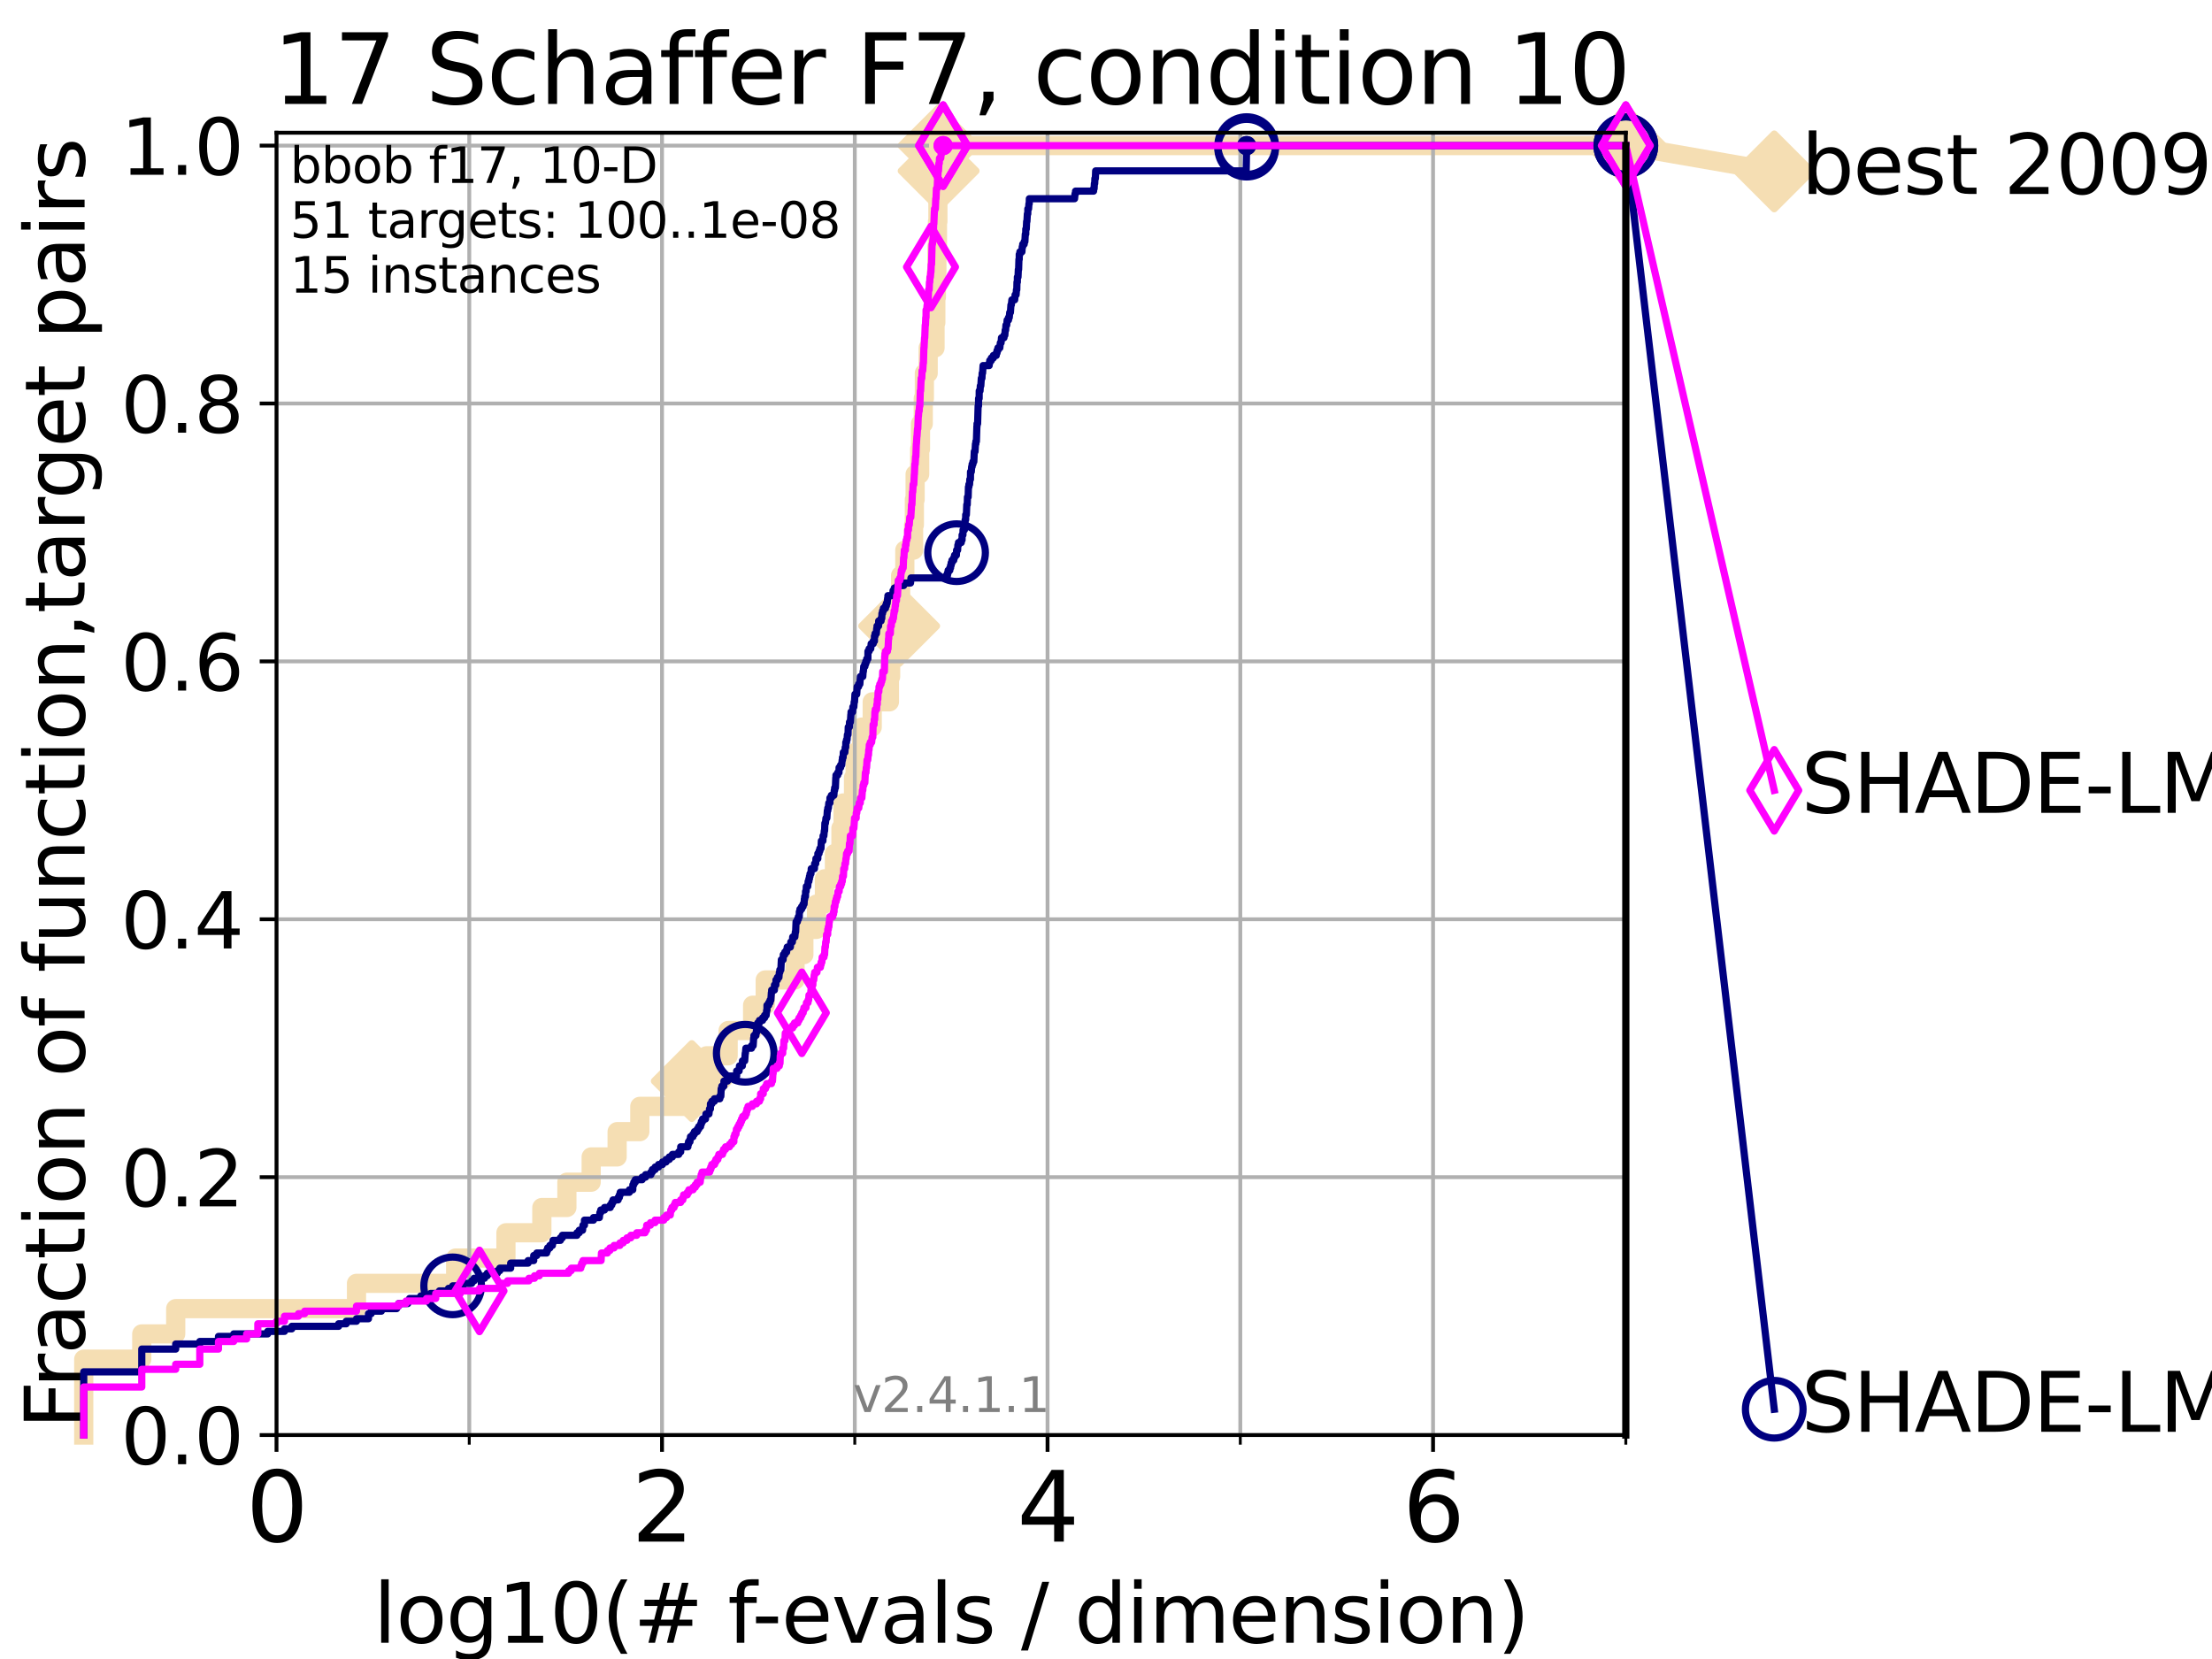 <?xml version="1.0" encoding="utf-8" standalone="no"?>
<!DOCTYPE svg PUBLIC "-//W3C//DTD SVG 1.1//EN"
  "http://www.w3.org/Graphics/SVG/1.1/DTD/svg11.dtd">
<svg height="345.6pt" version="1.1" viewBox="0 0 460.8 345.6" width="460.8pt" xmlns="http://www.w3.org/2000/svg" xmlns:xlink="http://www.w3.org/1999/xlink">
 <defs>
  <style type="text/css">*{stroke-linecap:butt;stroke-linejoin:round;}</style>
 </defs>
 <g id="figure_1">
  <g id="patch_1">
   <path d="M 0 345.6 
L 460.8 345.6 
L 460.8 0 
L 0 0 
z
" style="fill:#ffffff;"/>
  </g>
  <g id="axes_1">
   <g id="patch_2">
    <path d="M 57.6 298.944 
L 338.688 298.944 
L 338.688 27.648 
L 57.6 27.648 
z
" style="fill:#ffffff;"/>
   </g>
   <g id="line2d_1">
    <path d="M 17.445 298.944 
L 17.445 283.143 
L 29.533 283.143 
L 29.533 277.877 
L 36.604 277.877 
L 36.604 272.61 
L 74.263 272.61 
L 74.263 267.343 
L 94.921 267.343 
L 94.921 262.076 
L 105.398 262.076 
L 105.398 256.809 
L 112.877 256.809 
L 112.877 251.542 
L 118.094 251.542 
L 118.094 246.275 
L 123.152 246.275 
L 123.152 241.009 
L 128.561 241.009 
L 128.561 235.742 
L 133.285 235.742 
L 133.285 230.475 
L 144.112 230.475 
L 144.112 225.208 
L 147.175 225.208 
L 147.175 219.941 
L 151.685 219.941 
L 151.685 214.674 
L 156.783 214.674 
L 156.783 209.407 
L 159.411 209.407 
L 159.411 204.141 
L 165.622 204.141 
L 165.622 198.874 
L 167.459 198.874 
L 167.459 193.607 
L 170.089 193.607 
L 170.089 188.34 
L 171.739 188.34 
L 171.739 183.073 
L 173.827 183.073 
L 173.827 177.806 
L 175.183 177.806 
L 175.183 172.539 
L 175.632 172.539 
L 175.632 167.272 
L 177.804 167.272 
L 177.804 162.006 
L 178.146 162.006 
L 178.146 156.739 
L 179.465 156.739 
L 179.465 151.472 
L 181.699 151.472 
L 181.699 146.205 
L 185.283 146.205 
L 185.283 140.938 
L 185.534 140.938 
L 185.534 135.671 
L 185.742 135.671 
L 185.742 130.404 
L 187.312 130.404 
L 187.312 125.138 
L 187.617 125.138 
L 187.617 119.871 
L 188.49 119.871 
L 188.49 114.604 
L 190.319 114.604 
L 190.319 109.337 
L 190.479 109.337 
L 190.479 104.07 
L 190.635 104.07 
L 190.635 98.803 
L 191.583 98.803 
L 191.583 93.536 
L 191.756 93.536 
L 191.756 88.27 
L 192.33 88.27 
L 192.33 83.003 
L 192.561 83.003 
L 192.561 77.736 
L 193.357 77.736 
L 193.357 72.469 
L 194.785 72.469 
L 194.785 67.202 
L 194.95 67.202 
L 194.95 61.935 
L 195.064 61.935 
L 195.064 56.668 
L 195.17 56.668 
L 195.17 51.402 
L 195.291 51.402 
L 195.291 46.135 
L 195.381 46.135 
L 195.381 40.868 
L 195.472 40.868 
L 195.472 35.601 
L 195.535 35.601 
L 195.535 30.334 
L 338.688 30.334 
" style="fill:none;stroke:#f5deb3;stroke-linecap:square;stroke-width:4;"/>
   </g>
   <g id="line2d_2">
    <defs>
     <path d="M 0 7.778 
L 7.778 0 
L 0 -7.778 
L -7.778 0 
z
" id="m18b0cfd2d3" style="stroke:#f5deb3;stroke-linejoin:miter;stroke-width:1.5;"/>
    </defs>
    <g>
     <use style="fill:#f5deb3;stroke:#f5deb3;stroke-linejoin:miter;stroke-width:1.5;" x="144.112" xlink:href="#m18b0cfd2d3" y="225.208"/>
     <use style="fill:#f5deb3;stroke:#f5deb3;stroke-linejoin:miter;stroke-width:1.5;" x="187.312" xlink:href="#m18b0cfd2d3" y="130.404"/>
     <use style="fill:#f5deb3;stroke:#f5deb3;stroke-linejoin:miter;stroke-width:1.5;" x="195.535" xlink:href="#m18b0cfd2d3" y="35.601"/>
     <use style="fill:#f5deb3;stroke:#f5deb3;stroke-linejoin:miter;stroke-width:1.5;" x="195.535" xlink:href="#m18b0cfd2d3" y="30.334"/>
     <use style="fill:#f5deb3;stroke:#f5deb3;stroke-linejoin:miter;stroke-width:1.5;" x="195.535" xlink:href="#m18b0cfd2d3" y="30.334"/>
     <use style="fill:#f5deb3;stroke:#f5deb3;stroke-linejoin:miter;stroke-width:1.5;" x="338.688" xlink:href="#m18b0cfd2d3" y="30.334"/>
    </g>
   </g>
   <g id="line2d_3">
    <path style="fill:none;stroke:#f5deb3;stroke-linecap:square;stroke-width:4;"/>
    <g/>
   </g>
   <g id="line2d_4">
    <path d="M 338.688 30.334 
L 369.608 35.706 
" style="fill:none;stroke:#f5deb3;stroke-linecap:square;stroke-width:4;"/>
    <g>
     <use style="fill:#f5deb3;stroke:#f5deb3;stroke-linejoin:miter;stroke-width:1.5;" x="338.688" xlink:href="#m18b0cfd2d3" y="30.334"/>
     <use style="fill:#f5deb3;stroke:#f5deb3;stroke-linejoin:miter;stroke-width:1.5;" x="369.608" xlink:href="#m18b0cfd2d3" y="35.706"/>
    </g>
   </g>
   <g id="matplotlib.axis_1">
    <g id="xtick_1">
     <g id="line2d_5">
      <path clip-path="url(#p2be31dfa38)" d="M 57.6 298.944 
L 57.6 27.648 
" style="fill:none;stroke:#b0b0b0;stroke-linecap:square;stroke-width:0.8;"/>
     </g>
     <g id="line2d_6">
      <defs>
       <path d="M 0 0 
L 0 3.5 
" id="m58f7b6b527" style="stroke:#000000;stroke-width:0.8;"/>
      </defs>
      <g>
       <use style="stroke:#000000;stroke-width:0.8;" x="57.6" xlink:href="#m58f7b6b527" y="298.944"/>
      </g>
     </g>
     <g id="text_1">
      <!-- 0 -->
      <g transform="translate(51.237 321.141)scale(0.2 -0.2)">
       <defs>
        <path d="M 2034 4250 
Q 1547 4250 1301 3770 
Q 1056 3291 1056 2328 
Q 1056 1369 1301 889 
Q 1547 409 2034 409 
Q 2525 409 2770 889 
Q 3016 1369 3016 2328 
Q 3016 3291 2770 3770 
Q 2525 4250 2034 4250 
z
M 2034 4750 
Q 2819 4750 3233 4129 
Q 3647 3509 3647 2328 
Q 3647 1150 3233 529 
Q 2819 -91 2034 -91 
Q 1250 -91 836 529 
Q 422 1150 422 2328 
Q 422 3509 836 4129 
Q 1250 4750 2034 4750 
z
" id="DejaVuSans-30" transform="scale(0.016)"/>
       </defs>
       <use xlink:href="#DejaVuSans-30"/>
      </g>
     </g>
    </g>
    <g id="xtick_2">
     <g id="line2d_7">
      <path clip-path="url(#p2be31dfa38)" d="M 137.911 298.944 
L 137.911 27.648 
" style="fill:none;stroke:#b0b0b0;stroke-linecap:square;stroke-width:0.8;"/>
     </g>
     <g id="line2d_8">
      <g>
       <use style="stroke:#000000;stroke-width:0.8;" x="137.911" xlink:href="#m58f7b6b527" y="298.944"/>
      </g>
     </g>
     <g id="text_2">
      <!-- 2 -->
      <g transform="translate(131.548 321.141)scale(0.2 -0.2)">
       <defs>
        <path d="M 1228 531 
L 3431 531 
L 3431 0 
L 469 0 
L 469 531 
Q 828 903 1448 1529 
Q 2069 2156 2228 2338 
Q 2531 2678 2651 2914 
Q 2772 3150 2772 3378 
Q 2772 3750 2511 3984 
Q 2250 4219 1831 4219 
Q 1534 4219 1204 4116 
Q 875 4013 500 3803 
L 500 4441 
Q 881 4594 1212 4672 
Q 1544 4750 1819 4750 
Q 2544 4750 2975 4387 
Q 3406 4025 3406 3419 
Q 3406 3131 3298 2873 
Q 3191 2616 2906 2266 
Q 2828 2175 2409 1742 
Q 1991 1309 1228 531 
z
" id="DejaVuSans-32" transform="scale(0.016)"/>
       </defs>
       <use xlink:href="#DejaVuSans-32"/>
      </g>
     </g>
    </g>
    <g id="xtick_3">
     <g id="line2d_9">
      <path clip-path="url(#p2be31dfa38)" d="M 218.222 298.944 
L 218.222 27.648 
" style="fill:none;stroke:#b0b0b0;stroke-linecap:square;stroke-width:0.8;"/>
     </g>
     <g id="line2d_10">
      <g>
       <use style="stroke:#000000;stroke-width:0.8;" x="218.222" xlink:href="#m58f7b6b527" y="298.944"/>
      </g>
     </g>
     <g id="text_3">
      <!-- 4 -->
      <g transform="translate(211.859 321.141)scale(0.2 -0.2)">
       <defs>
        <path d="M 2419 4116 
L 825 1625 
L 2419 1625 
L 2419 4116 
z
M 2253 4666 
L 3047 4666 
L 3047 1625 
L 3713 1625 
L 3713 1100 
L 3047 1100 
L 3047 0 
L 2419 0 
L 2419 1100 
L 313 1100 
L 313 1709 
L 2253 4666 
z
" id="DejaVuSans-34" transform="scale(0.016)"/>
       </defs>
       <use xlink:href="#DejaVuSans-34"/>
      </g>
     </g>
    </g>
    <g id="xtick_4">
     <g id="line2d_11">
      <path clip-path="url(#p2be31dfa38)" d="M 298.533 298.944 
L 298.533 27.648 
" style="fill:none;stroke:#b0b0b0;stroke-linecap:square;stroke-width:0.8;"/>
     </g>
     <g id="line2d_12">
      <g>
       <use style="stroke:#000000;stroke-width:0.8;" x="298.533" xlink:href="#m58f7b6b527" y="298.944"/>
      </g>
     </g>
     <g id="text_4">
      <!-- 6 -->
      <g transform="translate(292.17 321.141)scale(0.2 -0.2)">
       <defs>
        <path d="M 2113 2584 
Q 1688 2584 1439 2293 
Q 1191 2003 1191 1497 
Q 1191 994 1439 701 
Q 1688 409 2113 409 
Q 2538 409 2786 701 
Q 3034 994 3034 1497 
Q 3034 2003 2786 2293 
Q 2538 2584 2113 2584 
z
M 3366 4563 
L 3366 3988 
Q 3128 4100 2886 4159 
Q 2644 4219 2406 4219 
Q 1781 4219 1451 3797 
Q 1122 3375 1075 2522 
Q 1259 2794 1537 2939 
Q 1816 3084 2150 3084 
Q 2853 3084 3261 2657 
Q 3669 2231 3669 1497 
Q 3669 778 3244 343 
Q 2819 -91 2113 -91 
Q 1303 -91 875 529 
Q 447 1150 447 2328 
Q 447 3434 972 4092 
Q 1497 4750 2381 4750 
Q 2619 4750 2861 4703 
Q 3103 4656 3366 4563 
z
" id="DejaVuSans-36" transform="scale(0.016)"/>
       </defs>
       <use xlink:href="#DejaVuSans-36"/>
      </g>
     </g>
    </g>
    <g id="xtick_5">
     <g id="line2d_13">
      <path clip-path="url(#p2be31dfa38)" d="M 97.755 298.944 
L 97.755 27.648 
" style="fill:none;stroke:#b0b0b0;stroke-linecap:square;stroke-width:0.8;"/>
     </g>
     <g id="line2d_14">
      <defs>
       <path d="M 0 0 
L 0 2 
" id="m684a37393d" style="stroke:#000000;stroke-width:0.6;"/>
      </defs>
      <g>
       <use style="stroke:#000000;stroke-width:0.6;" x="97.755" xlink:href="#m684a37393d" y="298.944"/>
      </g>
     </g>
    </g>
    <g id="xtick_6">
     <g id="line2d_15">
      <path clip-path="url(#p2be31dfa38)" d="M 178.066 298.944 
L 178.066 27.648 
" style="fill:none;stroke:#b0b0b0;stroke-linecap:square;stroke-width:0.8;"/>
     </g>
     <g id="line2d_16">
      <g>
       <use style="stroke:#000000;stroke-width:0.6;" x="178.066" xlink:href="#m684a37393d" y="298.944"/>
      </g>
     </g>
    </g>
    <g id="xtick_7">
     <g id="line2d_17">
      <path clip-path="url(#p2be31dfa38)" d="M 258.377 298.944 
L 258.377 27.648 
" style="fill:none;stroke:#b0b0b0;stroke-linecap:square;stroke-width:0.8;"/>
     </g>
     <g id="line2d_18">
      <g>
       <use style="stroke:#000000;stroke-width:0.6;" x="258.377" xlink:href="#m684a37393d" y="298.944"/>
      </g>
     </g>
    </g>
    <g id="xtick_8">
     <g id="line2d_19">
      <path clip-path="url(#p2be31dfa38)" d="M 338.688 298.944 
L 338.688 27.648 
" style="fill:none;stroke:#b0b0b0;stroke-linecap:square;stroke-width:0.8;"/>
     </g>
     <g id="line2d_20">
      <g>
       <use style="stroke:#000000;stroke-width:0.6;" x="338.688" xlink:href="#m684a37393d" y="298.944"/>
      </g>
     </g>
    </g>
    <g id="text_5">
     <!-- log10(# f-evals / dimension) -->
     <g transform="translate(77.764 342.218)scale(0.17 -0.17)">
      <defs>
       <path d="M 603 4863 
L 1178 4863 
L 1178 0 
L 603 0 
L 603 4863 
z
" id="DejaVuSans-6c" transform="scale(0.016)"/>
       <path d="M 1959 3097 
Q 1497 3097 1228 2736 
Q 959 2375 959 1747 
Q 959 1119 1226 758 
Q 1494 397 1959 397 
Q 2419 397 2687 759 
Q 2956 1122 2956 1747 
Q 2956 2369 2687 2733 
Q 2419 3097 1959 3097 
z
M 1959 3584 
Q 2709 3584 3137 3096 
Q 3566 2609 3566 1747 
Q 3566 888 3137 398 
Q 2709 -91 1959 -91 
Q 1206 -91 779 398 
Q 353 888 353 1747 
Q 353 2609 779 3096 
Q 1206 3584 1959 3584 
z
" id="DejaVuSans-6f" transform="scale(0.016)"/>
       <path d="M 2906 1791 
Q 2906 2416 2648 2759 
Q 2391 3103 1925 3103 
Q 1463 3103 1205 2759 
Q 947 2416 947 1791 
Q 947 1169 1205 825 
Q 1463 481 1925 481 
Q 2391 481 2648 825 
Q 2906 1169 2906 1791 
z
M 3481 434 
Q 3481 -459 3084 -895 
Q 2688 -1331 1869 -1331 
Q 1566 -1331 1297 -1286 
Q 1028 -1241 775 -1147 
L 775 -588 
Q 1028 -725 1275 -790 
Q 1522 -856 1778 -856 
Q 2344 -856 2625 -561 
Q 2906 -266 2906 331 
L 2906 616 
Q 2728 306 2450 153 
Q 2172 0 1784 0 
Q 1141 0 747 490 
Q 353 981 353 1791 
Q 353 2603 747 3093 
Q 1141 3584 1784 3584 
Q 2172 3584 2450 3431 
Q 2728 3278 2906 2969 
L 2906 3500 
L 3481 3500 
L 3481 434 
z
" id="DejaVuSans-67" transform="scale(0.016)"/>
       <path d="M 794 531 
L 1825 531 
L 1825 4091 
L 703 3866 
L 703 4441 
L 1819 4666 
L 2450 4666 
L 2450 531 
L 3481 531 
L 3481 0 
L 794 0 
L 794 531 
z
" id="DejaVuSans-31" transform="scale(0.016)"/>
       <path d="M 1984 4856 
Q 1566 4138 1362 3434 
Q 1159 2731 1159 2009 
Q 1159 1288 1364 580 
Q 1569 -128 1984 -844 
L 1484 -844 
Q 1016 -109 783 600 
Q 550 1309 550 2009 
Q 550 2706 781 3412 
Q 1013 4119 1484 4856 
L 1984 4856 
z
" id="DejaVuSans-28" transform="scale(0.016)"/>
       <path d="M 3272 2816 
L 2363 2816 
L 2100 1772 
L 3016 1772 
L 3272 2816 
z
M 2803 4594 
L 2478 3297 
L 3391 3297 
L 3719 4594 
L 4219 4594 
L 3897 3297 
L 4872 3297 
L 4872 2816 
L 3775 2816 
L 3519 1772 
L 4513 1772 
L 4513 1294 
L 3397 1294 
L 3072 0 
L 2572 0 
L 2894 1294 
L 1978 1294 
L 1656 0 
L 1153 0 
L 1478 1294 
L 494 1294 
L 494 1772 
L 1594 1772 
L 1856 2816 
L 850 2816 
L 850 3297 
L 1978 3297 
L 2297 4594 
L 2803 4594 
z
" id="DejaVuSans-23" transform="scale(0.016)"/>
       <path id="DejaVuSans-20" transform="scale(0.016)"/>
       <path d="M 2375 4863 
L 2375 4384 
L 1825 4384 
Q 1516 4384 1395 4259 
Q 1275 4134 1275 3809 
L 1275 3500 
L 2222 3500 
L 2222 3053 
L 1275 3053 
L 1275 0 
L 697 0 
L 697 3053 
L 147 3053 
L 147 3500 
L 697 3500 
L 697 3744 
Q 697 4328 969 4595 
Q 1241 4863 1831 4863 
L 2375 4863 
z
" id="DejaVuSans-66" transform="scale(0.016)"/>
       <path d="M 313 2009 
L 1997 2009 
L 1997 1497 
L 313 1497 
L 313 2009 
z
" id="DejaVuSans-2d" transform="scale(0.016)"/>
       <path d="M 3597 1894 
L 3597 1613 
L 953 1613 
Q 991 1019 1311 708 
Q 1631 397 2203 397 
Q 2534 397 2845 478 
Q 3156 559 3463 722 
L 3463 178 
Q 3153 47 2828 -22 
Q 2503 -91 2169 -91 
Q 1331 -91 842 396 
Q 353 884 353 1716 
Q 353 2575 817 3079 
Q 1281 3584 2069 3584 
Q 2775 3584 3186 3129 
Q 3597 2675 3597 1894 
z
M 3022 2063 
Q 3016 2534 2758 2815 
Q 2500 3097 2075 3097 
Q 1594 3097 1305 2825 
Q 1016 2553 972 2059 
L 3022 2063 
z
" id="DejaVuSans-65" transform="scale(0.016)"/>
       <path d="M 191 3500 
L 800 3500 
L 1894 563 
L 2988 3500 
L 3597 3500 
L 2284 0 
L 1503 0 
L 191 3500 
z
" id="DejaVuSans-76" transform="scale(0.016)"/>
       <path d="M 2194 1759 
Q 1497 1759 1228 1600 
Q 959 1441 959 1056 
Q 959 750 1161 570 
Q 1363 391 1709 391 
Q 2188 391 2477 730 
Q 2766 1069 2766 1631 
L 2766 1759 
L 2194 1759 
z
M 3341 1997 
L 3341 0 
L 2766 0 
L 2766 531 
Q 2569 213 2275 61 
Q 1981 -91 1556 -91 
Q 1019 -91 701 211 
Q 384 513 384 1019 
Q 384 1609 779 1909 
Q 1175 2209 1959 2209 
L 2766 2209 
L 2766 2266 
Q 2766 2663 2505 2880 
Q 2244 3097 1772 3097 
Q 1472 3097 1187 3025 
Q 903 2953 641 2809 
L 641 3341 
Q 956 3463 1253 3523 
Q 1550 3584 1831 3584 
Q 2591 3584 2966 3190 
Q 3341 2797 3341 1997 
z
" id="DejaVuSans-61" transform="scale(0.016)"/>
       <path d="M 2834 3397 
L 2834 2853 
Q 2591 2978 2328 3040 
Q 2066 3103 1784 3103 
Q 1356 3103 1142 2972 
Q 928 2841 928 2578 
Q 928 2378 1081 2264 
Q 1234 2150 1697 2047 
L 1894 2003 
Q 2506 1872 2764 1633 
Q 3022 1394 3022 966 
Q 3022 478 2636 193 
Q 2250 -91 1575 -91 
Q 1294 -91 989 -36 
Q 684 19 347 128 
L 347 722 
Q 666 556 975 473 
Q 1284 391 1588 391 
Q 1994 391 2212 530 
Q 2431 669 2431 922 
Q 2431 1156 2273 1281 
Q 2116 1406 1581 1522 
L 1381 1569 
Q 847 1681 609 1914 
Q 372 2147 372 2553 
Q 372 3047 722 3315 
Q 1072 3584 1716 3584 
Q 2034 3584 2315 3537 
Q 2597 3491 2834 3397 
z
" id="DejaVuSans-73" transform="scale(0.016)"/>
       <path d="M 1625 4666 
L 2156 4666 
L 531 -594 
L 0 -594 
L 1625 4666 
z
" id="DejaVuSans-2f" transform="scale(0.016)"/>
       <path d="M 2906 2969 
L 2906 4863 
L 3481 4863 
L 3481 0 
L 2906 0 
L 2906 525 
Q 2725 213 2448 61 
Q 2172 -91 1784 -91 
Q 1150 -91 751 415 
Q 353 922 353 1747 
Q 353 2572 751 3078 
Q 1150 3584 1784 3584 
Q 2172 3584 2448 3432 
Q 2725 3281 2906 2969 
z
M 947 1747 
Q 947 1113 1208 752 
Q 1469 391 1925 391 
Q 2381 391 2643 752 
Q 2906 1113 2906 1747 
Q 2906 2381 2643 2742 
Q 2381 3103 1925 3103 
Q 1469 3103 1208 2742 
Q 947 2381 947 1747 
z
" id="DejaVuSans-64" transform="scale(0.016)"/>
       <path d="M 603 3500 
L 1178 3500 
L 1178 0 
L 603 0 
L 603 3500 
z
M 603 4863 
L 1178 4863 
L 1178 4134 
L 603 4134 
L 603 4863 
z
" id="DejaVuSans-69" transform="scale(0.016)"/>
       <path d="M 3328 2828 
Q 3544 3216 3844 3400 
Q 4144 3584 4550 3584 
Q 5097 3584 5394 3201 
Q 5691 2819 5691 2113 
L 5691 0 
L 5113 0 
L 5113 2094 
Q 5113 2597 4934 2840 
Q 4756 3084 4391 3084 
Q 3944 3084 3684 2787 
Q 3425 2491 3425 1978 
L 3425 0 
L 2847 0 
L 2847 2094 
Q 2847 2600 2669 2842 
Q 2491 3084 2119 3084 
Q 1678 3084 1418 2786 
Q 1159 2488 1159 1978 
L 1159 0 
L 581 0 
L 581 3500 
L 1159 3500 
L 1159 2956 
Q 1356 3278 1631 3431 
Q 1906 3584 2284 3584 
Q 2666 3584 2933 3390 
Q 3200 3197 3328 2828 
z
" id="DejaVuSans-6d" transform="scale(0.016)"/>
       <path d="M 3513 2113 
L 3513 0 
L 2938 0 
L 2938 2094 
Q 2938 2591 2744 2837 
Q 2550 3084 2163 3084 
Q 1697 3084 1428 2787 
Q 1159 2491 1159 1978 
L 1159 0 
L 581 0 
L 581 3500 
L 1159 3500 
L 1159 2956 
Q 1366 3272 1645 3428 
Q 1925 3584 2291 3584 
Q 2894 3584 3203 3211 
Q 3513 2838 3513 2113 
z
" id="DejaVuSans-6e" transform="scale(0.016)"/>
       <path d="M 513 4856 
L 1013 4856 
Q 1481 4119 1714 3412 
Q 1947 2706 1947 2009 
Q 1947 1309 1714 600 
Q 1481 -109 1013 -844 
L 513 -844 
Q 928 -128 1133 580 
Q 1338 1288 1338 2009 
Q 1338 2731 1133 3434 
Q 928 4138 513 4856 
z
" id="DejaVuSans-29" transform="scale(0.016)"/>
      </defs>
      <use xlink:href="#DejaVuSans-6c"/>
      <use x="27.783" xlink:href="#DejaVuSans-6f"/>
      <use x="88.965" xlink:href="#DejaVuSans-67"/>
      <use x="152.441" xlink:href="#DejaVuSans-31"/>
      <use x="216.064" xlink:href="#DejaVuSans-30"/>
      <use x="279.688" xlink:href="#DejaVuSans-28"/>
      <use x="318.701" xlink:href="#DejaVuSans-23"/>
      <use x="402.49" xlink:href="#DejaVuSans-20"/>
      <use x="434.277" xlink:href="#DejaVuSans-66"/>
      <use x="463.982" xlink:href="#DejaVuSans-2d"/>
      <use x="500.066" xlink:href="#DejaVuSans-65"/>
      <use x="561.59" xlink:href="#DejaVuSans-76"/>
      <use x="620.77" xlink:href="#DejaVuSans-61"/>
      <use x="682.049" xlink:href="#DejaVuSans-6c"/>
      <use x="709.832" xlink:href="#DejaVuSans-73"/>
      <use x="761.932" xlink:href="#DejaVuSans-20"/>
      <use x="793.719" xlink:href="#DejaVuSans-2f"/>
      <use x="827.41" xlink:href="#DejaVuSans-20"/>
      <use x="859.197" xlink:href="#DejaVuSans-64"/>
      <use x="922.674" xlink:href="#DejaVuSans-69"/>
      <use x="950.457" xlink:href="#DejaVuSans-6d"/>
      <use x="1047.869" xlink:href="#DejaVuSans-65"/>
      <use x="1109.393" xlink:href="#DejaVuSans-6e"/>
      <use x="1172.771" xlink:href="#DejaVuSans-73"/>
      <use x="1224.871" xlink:href="#DejaVuSans-69"/>
      <use x="1252.654" xlink:href="#DejaVuSans-6f"/>
      <use x="1313.836" xlink:href="#DejaVuSans-6e"/>
      <use x="1377.215" xlink:href="#DejaVuSans-29"/>
     </g>
    </g>
   </g>
   <g id="matplotlib.axis_2">
    <g id="ytick_1">
     <g id="line2d_21">
      <path clip-path="url(#p2be31dfa38)" d="M 57.6 298.944 
L 338.688 298.944 
" style="fill:none;stroke:#b0b0b0;stroke-linecap:square;stroke-width:0.8;"/>
     </g>
     <g id="line2d_22">
      <defs>
       <path d="M 0 0 
L -3.5 0 
" id="mfa5de9c132" style="stroke:#000000;stroke-width:0.8;"/>
      </defs>
      <g>
       <use style="stroke:#000000;stroke-width:0.8;" x="57.6" xlink:href="#mfa5de9c132" y="298.944"/>
      </g>
     </g>
     <g id="text_6">
      <!-- 0.0 -->
      <g transform="translate(25.155 305.023)scale(0.16 -0.16)">
       <defs>
        <path d="M 684 794 
L 1344 794 
L 1344 0 
L 684 0 
L 684 794 
z
" id="DejaVuSans-2e" transform="scale(0.016)"/>
       </defs>
       <use xlink:href="#DejaVuSans-30"/>
       <use x="63.623" xlink:href="#DejaVuSans-2e"/>
       <use x="95.41" xlink:href="#DejaVuSans-30"/>
      </g>
     </g>
    </g>
    <g id="ytick_2">
     <g id="line2d_23">
      <path clip-path="url(#p2be31dfa38)" d="M 57.6 245.222 
L 338.688 245.222 
" style="fill:none;stroke:#b0b0b0;stroke-linecap:square;stroke-width:0.8;"/>
     </g>
     <g id="line2d_24">
      <g>
       <use style="stroke:#000000;stroke-width:0.8;" x="57.6" xlink:href="#mfa5de9c132" y="245.222"/>
      </g>
     </g>
     <g id="text_7">
      <!-- 0.2 -->
      <g transform="translate(25.155 251.301)scale(0.16 -0.16)">
       <use xlink:href="#DejaVuSans-30"/>
       <use x="63.623" xlink:href="#DejaVuSans-2e"/>
       <use x="95.41" xlink:href="#DejaVuSans-32"/>
      </g>
     </g>
    </g>
    <g id="ytick_3">
     <g id="line2d_25">
      <path clip-path="url(#p2be31dfa38)" d="M 57.6 191.5 
L 338.688 191.5 
" style="fill:none;stroke:#b0b0b0;stroke-linecap:square;stroke-width:0.8;"/>
     </g>
     <g id="line2d_26">
      <g>
       <use style="stroke:#000000;stroke-width:0.8;" x="57.6" xlink:href="#mfa5de9c132" y="191.5"/>
      </g>
     </g>
     <g id="text_8">
      <!-- 0.4 -->
      <g transform="translate(25.155 197.579)scale(0.16 -0.16)">
       <use xlink:href="#DejaVuSans-30"/>
       <use x="63.623" xlink:href="#DejaVuSans-2e"/>
       <use x="95.41" xlink:href="#DejaVuSans-34"/>
      </g>
     </g>
    </g>
    <g id="ytick_4">
     <g id="line2d_27">
      <path clip-path="url(#p2be31dfa38)" d="M 57.6 137.778 
L 338.688 137.778 
" style="fill:none;stroke:#b0b0b0;stroke-linecap:square;stroke-width:0.8;"/>
     </g>
     <g id="line2d_28">
      <g>
       <use style="stroke:#000000;stroke-width:0.8;" x="57.6" xlink:href="#mfa5de9c132" y="137.778"/>
      </g>
     </g>
     <g id="text_9">
      <!-- 0.6 -->
      <g transform="translate(25.155 143.857)scale(0.16 -0.16)">
       <use xlink:href="#DejaVuSans-30"/>
       <use x="63.623" xlink:href="#DejaVuSans-2e"/>
       <use x="95.41" xlink:href="#DejaVuSans-36"/>
      </g>
     </g>
    </g>
    <g id="ytick_5">
     <g id="line2d_29">
      <path clip-path="url(#p2be31dfa38)" d="M 57.6 84.056 
L 338.688 84.056 
" style="fill:none;stroke:#b0b0b0;stroke-linecap:square;stroke-width:0.8;"/>
     </g>
     <g id="line2d_30">
      <g>
       <use style="stroke:#000000;stroke-width:0.8;" x="57.6" xlink:href="#mfa5de9c132" y="84.056"/>
      </g>
     </g>
     <g id="text_10">
      <!-- 0.8 -->
      <g transform="translate(25.155 90.135)scale(0.16 -0.16)">
       <defs>
        <path d="M 2034 2216 
Q 1584 2216 1326 1975 
Q 1069 1734 1069 1313 
Q 1069 891 1326 650 
Q 1584 409 2034 409 
Q 2484 409 2743 651 
Q 3003 894 3003 1313 
Q 3003 1734 2745 1975 
Q 2488 2216 2034 2216 
z
M 1403 2484 
Q 997 2584 770 2862 
Q 544 3141 544 3541 
Q 544 4100 942 4425 
Q 1341 4750 2034 4750 
Q 2731 4750 3128 4425 
Q 3525 4100 3525 3541 
Q 3525 3141 3298 2862 
Q 3072 2584 2669 2484 
Q 3125 2378 3379 2068 
Q 3634 1759 3634 1313 
Q 3634 634 3220 271 
Q 2806 -91 2034 -91 
Q 1263 -91 848 271 
Q 434 634 434 1313 
Q 434 1759 690 2068 
Q 947 2378 1403 2484 
z
M 1172 3481 
Q 1172 3119 1398 2916 
Q 1625 2713 2034 2713 
Q 2441 2713 2670 2916 
Q 2900 3119 2900 3481 
Q 2900 3844 2670 4047 
Q 2441 4250 2034 4250 
Q 1625 4250 1398 4047 
Q 1172 3844 1172 3481 
z
" id="DejaVuSans-38" transform="scale(0.016)"/>
       </defs>
       <use xlink:href="#DejaVuSans-30"/>
       <use x="63.623" xlink:href="#DejaVuSans-2e"/>
       <use x="95.41" xlink:href="#DejaVuSans-38"/>
      </g>
     </g>
    </g>
    <g id="ytick_6">
     <g id="line2d_31">
      <path clip-path="url(#p2be31dfa38)" d="M 57.6 30.334 
L 338.688 30.334 
" style="fill:none;stroke:#b0b0b0;stroke-linecap:square;stroke-width:0.8;"/>
     </g>
     <g id="line2d_32">
      <g>
       <use style="stroke:#000000;stroke-width:0.8;" x="57.6" xlink:href="#mfa5de9c132" y="30.334"/>
      </g>
     </g>
     <g id="text_11">
      <!-- 1.0 -->
      <g transform="translate(25.155 36.413)scale(0.16 -0.16)">
       <use xlink:href="#DejaVuSans-31"/>
       <use x="63.623" xlink:href="#DejaVuSans-2e"/>
       <use x="95.41" xlink:href="#DejaVuSans-30"/>
      </g>
     </g>
    </g>
    <g id="text_12">
     <!-- Fraction of function,target pairs -->
     <g transform="translate(17.62 297.681)rotate(-90)scale(0.17 -0.17)">
      <defs>
       <path d="M 628 4666 
L 3309 4666 
L 3309 4134 
L 1259 4134 
L 1259 2759 
L 3109 2759 
L 3109 2228 
L 1259 2228 
L 1259 0 
L 628 0 
L 628 4666 
z
" id="DejaVuSans-46" transform="scale(0.016)"/>
       <path d="M 2631 2963 
Q 2534 3019 2420 3045 
Q 2306 3072 2169 3072 
Q 1681 3072 1420 2755 
Q 1159 2438 1159 1844 
L 1159 0 
L 581 0 
L 581 3500 
L 1159 3500 
L 1159 2956 
Q 1341 3275 1631 3429 
Q 1922 3584 2338 3584 
Q 2397 3584 2469 3576 
Q 2541 3569 2628 3553 
L 2631 2963 
z
" id="DejaVuSans-72" transform="scale(0.016)"/>
       <path d="M 3122 3366 
L 3122 2828 
Q 2878 2963 2633 3030 
Q 2388 3097 2138 3097 
Q 1578 3097 1268 2742 
Q 959 2388 959 1747 
Q 959 1106 1268 751 
Q 1578 397 2138 397 
Q 2388 397 2633 464 
Q 2878 531 3122 666 
L 3122 134 
Q 2881 22 2623 -34 
Q 2366 -91 2075 -91 
Q 1284 -91 818 406 
Q 353 903 353 1747 
Q 353 2603 823 3093 
Q 1294 3584 2113 3584 
Q 2378 3584 2631 3529 
Q 2884 3475 3122 3366 
z
" id="DejaVuSans-63" transform="scale(0.016)"/>
       <path d="M 1172 4494 
L 1172 3500 
L 2356 3500 
L 2356 3053 
L 1172 3053 
L 1172 1153 
Q 1172 725 1289 603 
Q 1406 481 1766 481 
L 2356 481 
L 2356 0 
L 1766 0 
Q 1100 0 847 248 
Q 594 497 594 1153 
L 594 3053 
L 172 3053 
L 172 3500 
L 594 3500 
L 594 4494 
L 1172 4494 
z
" id="DejaVuSans-74" transform="scale(0.016)"/>
       <path d="M 544 1381 
L 544 3500 
L 1119 3500 
L 1119 1403 
Q 1119 906 1312 657 
Q 1506 409 1894 409 
Q 2359 409 2629 706 
Q 2900 1003 2900 1516 
L 2900 3500 
L 3475 3500 
L 3475 0 
L 2900 0 
L 2900 538 
Q 2691 219 2414 64 
Q 2138 -91 1772 -91 
Q 1169 -91 856 284 
Q 544 659 544 1381 
z
M 1991 3584 
L 1991 3584 
z
" id="DejaVuSans-75" transform="scale(0.016)"/>
       <path d="M 750 794 
L 1409 794 
L 1409 256 
L 897 -744 
L 494 -744 
L 750 256 
L 750 794 
z
" id="DejaVuSans-2c" transform="scale(0.016)"/>
       <path d="M 1159 525 
L 1159 -1331 
L 581 -1331 
L 581 3500 
L 1159 3500 
L 1159 2969 
Q 1341 3281 1617 3432 
Q 1894 3584 2278 3584 
Q 2916 3584 3314 3078 
Q 3713 2572 3713 1747 
Q 3713 922 3314 415 
Q 2916 -91 2278 -91 
Q 1894 -91 1617 61 
Q 1341 213 1159 525 
z
M 3116 1747 
Q 3116 2381 2855 2742 
Q 2594 3103 2138 3103 
Q 1681 3103 1420 2742 
Q 1159 2381 1159 1747 
Q 1159 1113 1420 752 
Q 1681 391 2138 391 
Q 2594 391 2855 752 
Q 3116 1113 3116 1747 
z
" id="DejaVuSans-70" transform="scale(0.016)"/>
      </defs>
      <use xlink:href="#DejaVuSans-46"/>
      <use x="50.27" xlink:href="#DejaVuSans-72"/>
      <use x="91.383" xlink:href="#DejaVuSans-61"/>
      <use x="152.662" xlink:href="#DejaVuSans-63"/>
      <use x="207.643" xlink:href="#DejaVuSans-74"/>
      <use x="246.852" xlink:href="#DejaVuSans-69"/>
      <use x="274.635" xlink:href="#DejaVuSans-6f"/>
      <use x="335.816" xlink:href="#DejaVuSans-6e"/>
      <use x="399.195" xlink:href="#DejaVuSans-20"/>
      <use x="430.982" xlink:href="#DejaVuSans-6f"/>
      <use x="492.164" xlink:href="#DejaVuSans-66"/>
      <use x="527.369" xlink:href="#DejaVuSans-20"/>
      <use x="559.156" xlink:href="#DejaVuSans-66"/>
      <use x="594.361" xlink:href="#DejaVuSans-75"/>
      <use x="657.74" xlink:href="#DejaVuSans-6e"/>
      <use x="721.119" xlink:href="#DejaVuSans-63"/>
      <use x="776.1" xlink:href="#DejaVuSans-74"/>
      <use x="815.309" xlink:href="#DejaVuSans-69"/>
      <use x="843.092" xlink:href="#DejaVuSans-6f"/>
      <use x="904.273" xlink:href="#DejaVuSans-6e"/>
      <use x="967.652" xlink:href="#DejaVuSans-2c"/>
      <use x="999.439" xlink:href="#DejaVuSans-74"/>
      <use x="1038.648" xlink:href="#DejaVuSans-61"/>
      <use x="1099.928" xlink:href="#DejaVuSans-72"/>
      <use x="1139.291" xlink:href="#DejaVuSans-67"/>
      <use x="1202.768" xlink:href="#DejaVuSans-65"/>
      <use x="1264.291" xlink:href="#DejaVuSans-74"/>
      <use x="1303.5" xlink:href="#DejaVuSans-20"/>
      <use x="1335.287" xlink:href="#DejaVuSans-70"/>
      <use x="1398.764" xlink:href="#DejaVuSans-61"/>
      <use x="1460.043" xlink:href="#DejaVuSans-69"/>
      <use x="1487.826" xlink:href="#DejaVuSans-72"/>
      <use x="1528.939" xlink:href="#DejaVuSans-73"/>
     </g>
    </g>
   </g>
   <g id="line2d_33">
    <defs>
     <path d="M 0 1.5 
C 0.398 1.5 0.779 1.342 1.061 1.061 
C 1.342 0.779 1.5 0.398 1.5 0 
C 1.5 -0.398 1.342 -0.779 1.061 -1.061 
C 0.779 -1.342 0.398 -1.5 0 -1.5 
C -0.398 -1.5 -0.779 -1.342 -1.061 -1.061 
C -1.342 -0.779 -1.5 -0.398 -1.5 0 
C -1.5 0.398 -1.342 0.779 -1.061 1.061 
C -0.779 1.342 -0.398 1.5 0 1.5 
z
" id="m32c5b8bffa" style="stroke:#f5deb3;"/>
    </defs>
    <g>
     <use style="fill:#f5deb3;stroke:#f5deb3;" x="195.535" xlink:href="#m32c5b8bffa" y="30.334"/>
     <use style="fill:#f5deb3;stroke:#f5deb3;" x="195.535" xlink:href="#m32c5b8bffa" y="30.334"/>
    </g>
   </g>
   <g id="line2d_34">
    <defs>
     <path d="M 0 1.5 
C 0.398 1.5 0.779 1.342 1.061 1.061 
C 1.342 0.779 1.5 0.398 1.5 0 
C 1.5 -0.398 1.342 -0.779 1.061 -1.061 
C 0.779 -1.342 0.398 -1.5 0 -1.5 
C -0.398 -1.5 -0.779 -1.342 -1.061 -1.061 
C -1.342 -0.779 -1.5 -0.398 -1.5 0 
C -1.5 0.398 -1.342 0.779 -1.061 1.061 
C -0.779 1.342 -0.398 1.5 0 1.5 
z
" id="md631621d3d" style="stroke:#000080;"/>
    </defs>
    <g>
     <use style="fill:#000080;stroke:#000080;" x="259.701" xlink:href="#md631621d3d" y="30.334"/>
     <use style="fill:#000080;stroke:#000080;" x="259.701" xlink:href="#md631621d3d" y="30.334"/>
    </g>
   </g>
   <g id="line2d_35">
    <path d="M 17.445 298.944 
L 17.445 285.777 
L 29.533 285.777 
L 29.533 281.037 
L 36.604 281.037 
L 36.604 279.983 
L 41.621 279.983 
L 41.621 279.457 
L 45.512 279.457 
L 45.512 278.403 
L 48.692 278.403 
L 48.692 277.877 
L 55.763 277.877 
L 55.763 277.35 
L 59.262 277.35 
L 59.262 276.823 
L 60.78 276.823 
L 60.78 276.296 
L 70.539 276.296 
L 70.539 275.77 
L 72.125 275.77 
L 72.125 275.243 
L 74.263 275.243 
L 74.263 274.716 
L 76.759 274.716 
L 76.759 273.663 
L 77.331 273.663 
L 77.331 273.136 
L 79.447 273.136 
L 79.447 272.61 
L 82.627 272.61 
L 82.627 272.083 
L 83.037 272.083 
L 83.037 271.556 
L 84.956 271.556 
L 84.956 271.03 
L 85.315 271.03 
L 85.315 270.503 
L 87.644 270.503 
L 87.644 269.976 
L 89.698 269.976 
L 89.698 269.45 
L 91.535 269.45 
L 91.535 268.923 
L 93.422 268.923 
L 93.422 268.396 
L 94.295 268.396 
L 94.295 267.87 
L 96.49 267.87 
L 96.49 267.343 
L 98.271 267.343 
L 98.271 266.816 
L 98.772 266.816 
L 98.772 266.289 
L 100.935 266.289 
L 100.935 265.763 
L 101.507 265.763 
L 101.507 265.236 
L 103.623 265.236 
L 103.623 264.709 
L 104.115 264.709 
L 104.115 264.183 
L 106.383 264.183 
L 106.383 263.129 
L 110.017 263.129 
L 110.017 262.603 
L 111.186 262.603 
L 111.186 261.549 
L 111.82 261.549 
L 111.82 261.023 
L 113.874 261.023 
L 113.874 260.496 
L 114.08 260.496 
L 114.08 259.969 
L 114.552 259.969 
L 114.552 259.443 
L 115.077 259.443 
L 115.077 258.916 
L 115.206 258.916 
L 115.206 258.389 
L 116.739 258.389 
L 116.739 257.862 
L 117.145 257.862 
L 117.145 257.336 
L 120.191 257.336 
L 120.191 256.809 
L 120.666 256.809 
L 120.666 256.282 
L 121.355 256.282 
L 121.445 255.229 
L 121.756 255.229 
L 121.756 254.176 
L 123.633 254.176 
L 123.633 253.649 
L 124.855 253.649 
L 124.965 252.596 
L 125.147 252.596 
L 125.147 252.069 
L 125.927 252.069 
L 125.927 251.542 
L 127.133 251.542 
L 127.133 251.016 
L 127.453 251.016 
L 127.453 250.489 
L 127.706 250.489 
L 127.706 249.962 
L 128.768 249.962 
L 128.768 249.436 
L 129.031 249.436 
L 129.031 248.909 
L 129.205 248.909 
L 129.205 248.382 
L 131.108 248.382 
L 131.108 247.855 
L 131.815 247.855 
L 131.84 246.802 
L 132.036 246.802 
L 132.036 246.275 
L 132.351 246.275 
L 132.351 245.749 
L 133.778 245.749 
L 133.778 245.222 
L 134.492 245.222 
L 134.492 244.695 
L 135.602 244.695 
L 135.602 244.169 
L 135.898 244.169 
L 135.898 243.642 
L 136.476 243.642 
L 136.476 243.115 
L 137.181 243.115 
L 137.181 242.589 
L 138.015 242.589 
L 138.015 242.062 
L 138.762 242.062 
L 138.762 241.535 
L 139.43 241.535 
L 139.43 241.009 
L 140.073 241.009 
L 140.073 240.482 
L 141.393 240.482 
L 141.393 239.955 
L 141.802 239.955 
L 141.802 238.902 
L 143.299 238.902 
L 143.299 238.375 
L 143.426 238.375 
L 143.426 237.848 
L 143.729 237.848 
L 143.729 237.322 
L 143.841 237.322 
L 143.841 236.795 
L 144.355 236.795 
L 144.355 236.268 
L 144.665 236.268 
L 144.665 235.742 
L 145.247 235.742 
L 145.247 235.215 
L 145.554 235.215 
L 145.554 234.688 
L 145.943 234.688 
L 145.943 234.162 
L 146.107 234.162 
L 146.107 233.635 
L 146.356 233.635 
L 146.356 233.108 
L 146.969 233.108 
L 147.051 232.055 
L 147.69 232.055 
L 147.799 231.001 
L 147.996 231.001 
L 147.996 229.948 
L 148.297 229.948 
L 148.297 229.421 
L 148.817 229.421 
L 148.817 228.895 
L 149.946 228.895 
L 149.946 228.368 
L 150.164 228.368 
L 150.233 226.788 
L 150.378 226.788 
L 150.378 226.261 
L 150.791 226.261 
L 150.808 225.208 
L 151.558 225.208 
L 151.558 224.681 
L 151.866 224.681 
L 151.866 224.155 
L 153.46 224.155 
L 153.46 223.101 
L 153.974 223.101 
L 154.043 222.048 
L 154.648 222.048 
L 154.668 220.994 
L 155.135 220.994 
L 155.245 219.414 
L 155.284 219.414 
L 155.38 218.361 
L 156.557 218.361 
L 156.557 217.834 
L 156.895 217.834 
L 157 216.254 
L 157.058 216.254 
L 157.058 215.728 
L 157.461 215.728 
L 157.461 215.201 
L 157.58 215.201 
L 157.58 214.674 
L 157.698 214.674 
L 157.698 214.148 
L 157.843 214.148 
L 157.849 213.094 
L 158.201 213.094 
L 158.201 212.567 
L 158.864 212.567 
L 158.864 212.041 
L 159.273 212.041 
L 159.273 211.514 
L 159.603 211.514 
L 159.708 210.461 
L 159.773 210.461 
L 159.778 209.407 
L 160.143 209.407 
L 160.143 208.881 
L 160.409 208.881 
L 160.409 208.354 
L 160.585 208.354 
L 160.694 206.774 
L 160.751 206.774 
L 160.751 206.247 
L 161.32 206.247 
L 161.329 205.194 
L 161.623 205.194 
L 161.65 204.141 
L 161.942 204.141 
L 161.942 203.614 
L 162.265 203.614 
L 162.351 202.56 
L 162.454 202.56 
L 162.454 202.034 
L 162.666 202.034 
L 162.771 199.927 
L 163.136 199.927 
L 163.177 198.874 
L 163.485 198.874 
L 163.485 198.347 
L 163.867 198.347 
L 163.867 197.82 
L 163.989 197.82 
L 163.989 197.294 
L 164.645 197.294 
L 164.739 196.24 
L 165.069 196.24 
L 165.135 195.187 
L 165.58 195.187 
L 165.683 194.133 
L 165.747 194.133 
L 165.835 192.027 
L 166.11 192.027 
L 166.11 191.5 
L 166.31 191.5 
L 166.31 190.973 
L 166.501 190.973 
L 166.517 189.92 
L 166.646 189.92 
L 166.646 189.393 
L 166.994 189.393 
L 166.994 188.867 
L 167.298 188.867 
L 167.298 188.34 
L 167.504 188.34 
L 167.558 187.287 
L 167.631 187.287 
L 167.631 186.76 
L 167.801 186.76 
L 167.811 185.706 
L 167.927 185.706 
L 167.976 184.653 
L 168.266 184.653 
L 168.352 183.6 
L 168.506 183.6 
L 168.506 183.073 
L 168.627 183.073 
L 168.627 182.546 
L 168.743 182.546 
L 168.743 182.02 
L 168.938 182.02 
L 169 180.966 
L 169.662 180.966 
L 169.699 179.913 
L 169.928 179.913 
L 169.975 178.86 
L 170.37 178.86 
L 170.376 177.806 
L 170.626 177.806 
L 170.626 177.28 
L 170.799 177.28 
L 170.799 176.753 
L 171.02 176.753 
L 171.1 175.173 
L 171.425 175.173 
L 171.461 174.119 
L 171.628 174.119 
L 171.716 173.066 
L 171.779 173.066 
L 171.839 171.486 
L 171.953 171.486 
L 172.062 170.433 
L 172.245 170.433 
L 172.35 168.853 
L 172.446 168.853 
L 172.446 168.326 
L 172.566 168.326 
L 172.657 167.272 
L 172.89 167.272 
L 172.89 166.219 
L 173.179 166.219 
L 173.179 165.692 
L 173.711 165.692 
L 173.791 164.639 
L 173.874 164.639 
L 173.874 164.112 
L 174.024 164.112 
L 174.114 162.006 
L 174.149 162.006 
L 174.149 161.479 
L 174.505 161.479 
L 174.505 160.952 
L 174.771 160.952 
L 174.794 159.899 
L 175.117 159.899 
L 175.117 159.372 
L 175.34 159.372 
L 175.442 158.319 
L 175.501 158.319 
L 175.501 157.792 
L 175.64 157.792 
L 175.676 156.739 
L 175.999 156.739 
L 176.075 155.685 
L 176.184 155.685 
L 176.194 154.632 
L 176.343 154.632 
L 176.343 154.105 
L 176.456 154.105 
L 176.53 153.052 
L 176.659 153.052 
L 176.703 151.472 
L 176.941 151.472 
L 176.965 150.419 
L 177.152 150.419 
L 177.249 148.838 
L 177.287 148.838 
L 177.287 148.312 
L 177.619 148.312 
L 177.669 147.258 
L 177.872 147.258 
L 177.942 146.205 
L 178.009 146.205 
L 178.103 144.625 
L 178.47 144.625 
L 178.565 143.045 
L 178.861 143.045 
L 178.861 142.518 
L 179.122 142.518 
L 179.23 140.938 
L 179.738 140.938 
L 179.804 139.885 
L 179.855 139.885 
L 179.933 138.831 
L 180.176 138.831 
L 180.176 138.305 
L 180.353 138.305 
L 180.353 137.778 
L 180.552 137.778 
L 180.552 137.251 
L 180.795 137.251 
L 180.809 135.671 
L 181.053 135.671 
L 181.053 135.145 
L 181.389 135.145 
L 181.48 134.091 
L 181.906 134.091 
L 181.906 133.565 
L 182.163 133.565 
L 182.163 132.511 
L 182.289 132.511 
L 182.289 131.985 
L 182.557 131.985 
L 182.632 130.931 
L 182.699 130.931 
L 182.699 130.404 
L 183.028 130.404 
L 183.045 129.351 
L 183.545 129.351 
L 183.545 128.824 
L 183.687 128.824 
L 183.726 127.771 
L 183.853 127.771 
L 183.853 127.244 
L 184.03 127.244 
L 184.03 126.718 
L 184.465 126.718 
L 184.465 126.191 
L 184.655 126.191 
L 184.655 125.664 
L 184.811 125.664 
L 184.914 124.611 
L 184.97 124.611 
L 184.97 124.084 
L 185.986 124.084 
L 186.036 123.031 
L 186.301 123.031 
L 186.301 122.504 
L 186.946 122.504 
L 186.946 121.977 
L 188.254 121.977 
L 188.254 121.451 
L 189.679 121.451 
L 189.773 120.397 
L 197.136 120.397 
L 197.136 119.871 
L 197.38 119.871 
L 197.38 119.344 
L 197.513 119.344 
L 197.513 118.817 
L 197.865 118.817 
L 197.865 118.291 
L 198.026 118.291 
L 198.026 117.764 
L 198.146 117.764 
L 198.146 117.237 
L 198.314 117.237 
L 198.314 116.711 
L 198.683 116.711 
L 198.683 116.184 
L 198.851 116.184 
L 198.851 115.657 
L 199.235 115.657 
L 199.274 114.604 
L 199.489 114.604 
L 199.544 113.55 
L 199.666 113.55 
L 199.666 113.024 
L 200.246 113.024 
L 200.246 112.497 
L 200.416 112.497 
L 200.419 111.444 
L 200.597 111.444 
L 200.616 110.39 
L 200.901 110.39 
L 200.962 109.337 
L 201.023 109.337 
L 201.058 108.284 
L 201.162 108.284 
L 201.172 107.23 
L 201.313 107.23 
L 201.396 105.124 
L 201.497 105.124 
L 201.539 103.543 
L 201.684 103.543 
L 201.743 101.437 
L 201.839 101.437 
L 201.839 100.91 
L 201.98 100.91 
L 202.029 99.857 
L 202.16 99.857 
L 202.177 98.277 
L 202.341 98.277 
L 202.414 97.223 
L 202.509 97.223 
L 202.509 96.697 
L 202.68 96.697 
L 202.68 96.17 
L 202.866 96.17 
L 202.962 94.063 
L 203.117 94.063 
L 203.204 92.483 
L 203.288 92.483 
L 203.288 91.956 
L 203.401 91.956 
L 203.503 88.796 
L 203.531 88.796 
L 203.531 88.27 
L 203.652 88.27 
L 203.76 84.583 
L 203.843 84.583 
L 203.856 83.003 
L 203.974 83.003 
L 203.989 81.423 
L 204.162 81.423 
L 204.22 80.369 
L 204.323 80.369 
L 204.425 78.789 
L 204.556 78.789 
L 204.601 77.736 
L 204.685 77.736 
L 204.791 76.156 
L 206.061 76.156 
L 206.061 75.629 
L 206.182 75.629 
L 206.182 75.102 
L 206.515 75.102 
L 206.515 74.576 
L 206.934 74.576 
L 206.934 74.049 
L 207.54 74.049 
L 207.54 73.522 
L 207.705 73.522 
L 207.705 72.996 
L 207.889 72.996 
L 207.889 72.469 
L 208.281 72.469 
L 208.385 71.416 
L 208.543 71.416 
L 208.626 70.362 
L 209.145 70.362 
L 209.145 69.836 
L 209.328 69.836 
L 209.397 68.782 
L 209.489 68.782 
L 209.558 67.729 
L 209.714 67.729 
L 209.809 66.675 
L 210.088 66.675 
L 210.088 66.149 
L 210.248 66.149 
L 210.343 65.095 
L 210.488 65.095 
L 210.596 63.515 
L 210.683 63.515 
L 210.793 62.462 
L 211.376 62.462 
L 211.465 61.409 
L 211.675 61.409 
L 211.742 60.355 
L 211.817 60.355 
L 211.851 58.775 
L 211.935 58.775 
L 211.937 57.722 
L 212.071 57.722 
L 212.137 56.142 
L 212.197 56.142 
L 212.262 54.035 
L 212.326 54.035 
L 212.327 52.982 
L 212.464 52.982 
L 212.464 52.455 
L 212.886 52.455 
L 212.953 51.402 
L 213.048 51.402 
L 213.048 50.875 
L 213.355 50.875 
L 213.355 50.348 
L 213.501 50.348 
L 213.587 48.768 
L 213.681 48.768 
L 213.687 47.715 
L 213.794 47.715 
L 213.867 46.135 
L 213.928 46.135 
L 214.019 44.555 
L 214.104 44.555 
L 214.118 43.501 
L 214.27 43.501 
L 214.346 42.448 
L 214.407 42.448 
L 214.43 41.395 
L 223.847 41.395 
L 223.953 40.341 
L 224.057 40.341 
L 224.057 39.814 
L 227.811 39.814 
L 227.811 39.288 
L 227.924 39.288 
L 227.979 38.234 
L 228.048 38.234 
L 228.088 37.181 
L 228.186 37.181 
L 228.244 35.601 
L 259.6 35.601 
L 259.701 30.334 
L 338.688 30.334 
L 338.688 30.334 
" style="fill:none;stroke:#000080;stroke-linecap:square;stroke-width:1.5;"/>
   </g>
   <g id="line2d_36">
    <defs>
     <path d="M 0 6 
C 1.591 6 3.117 5.368 4.243 4.243 
C 5.368 3.117 6 1.591 6 0 
C 6 -1.591 5.368 -3.117 4.243 -4.243 
C 3.117 -5.368 1.591 -6 0 -6 
C -1.591 -6 -3.117 -5.368 -4.243 -4.243 
C -5.368 -3.117 -6 -1.591 -6 0 
C -6 1.591 -5.368 3.117 -4.243 4.243 
C -3.117 5.368 -1.591 6 0 6 
z
" id="mbf4de641b2" style="stroke:#000080;stroke-width:1.5;"/>
    </defs>
    <g>
     <use style="fill-opacity:0;stroke:#000080;stroke-width:1.5;" x="94.295" xlink:href="#mbf4de641b2" y="267.87"/>
     <use style="fill-opacity:0;stroke:#000080;stroke-width:1.5;" x="155.245" xlink:href="#mbf4de641b2" y="219.414"/>
     <use style="fill-opacity:0;stroke:#000080;stroke-width:1.5;" x="199.274" xlink:href="#mbf4de641b2" y="115.131"/>
     <use style="fill-opacity:0;stroke:#000080;stroke-width:1.5;" x="259.701" xlink:href="#mbf4de641b2" y="30.861"/>
     <use style="fill-opacity:0;stroke:#000080;stroke-width:1.5;" x="259.701" xlink:href="#mbf4de641b2" y="30.334"/>
     <use style="fill-opacity:0;stroke:#000080;stroke-width:1.5;" x="338.688" xlink:href="#mbf4de641b2" y="30.334"/>
    </g>
   </g>
   <g id="line2d_37">
    <path style="fill:none;stroke:#000080;stroke-linecap:square;stroke-width:1.5;"/>
    <g/>
   </g>
   <g id="line2d_38">
    <defs>
     <path d="M 0 1.5 
C 0.398 1.5 0.779 1.342 1.061 1.061 
C 1.342 0.779 1.5 0.398 1.5 0 
C 1.5 -0.398 1.342 -0.779 1.061 -1.061 
C 0.779 -1.342 0.398 -1.5 0 -1.5 
C -0.398 -1.5 -0.779 -1.342 -1.061 -1.061 
C -1.342 -0.779 -1.5 -0.398 -1.5 0 
C -1.5 0.398 -1.342 0.779 -1.061 1.061 
C -0.779 1.342 -0.398 1.5 0 1.5 
z
" id="m9a7a18c171" style="stroke:#ff00ff;"/>
    </defs>
    <g>
     <use style="fill:#ff00ff;stroke:#ff00ff;" x="196.47" xlink:href="#m9a7a18c171" y="30.334"/>
     <use style="fill:#ff00ff;stroke:#ff00ff;" x="196.47" xlink:href="#m9a7a18c171" y="30.334"/>
    </g>
   </g>
   <g id="line2d_39">
    <path d="M 17.445 298.944 
L 17.445 288.937 
L 29.533 288.937 
L 29.533 285.25 
L 36.604 285.25 
L 36.604 284.197 
L 41.621 284.197 
L 41.621 281.037 
L 45.512 281.037 
L 45.512 279.457 
L 48.692 279.457 
L 48.692 278.93 
L 51.38 278.93 
L 51.38 277.877 
L 53.709 277.877 
L 53.709 275.77 
L 57.6 275.77 
L 57.6 275.243 
L 59.262 275.243 
L 59.262 274.19 
L 62.175 274.19 
L 62.175 273.663 
L 63.468 273.663 
L 63.468 273.136 
L 74.263 273.136 
L 74.263 272.083 
L 83.037 272.083 
L 83.037 271.556 
L 84.588 271.556 
L 84.588 271.03 
L 88.847 271.03 
L 88.847 270.503 
L 90.771 270.503 
L 90.771 269.45 
L 95.918 269.45 
L 95.918 268.923 
L 99.887 268.923 
L 99.887 268.396 
L 104.355 268.396 
L 104.355 267.343 
L 105.733 267.343 
L 105.733 266.816 
L 110.189 266.816 
L 110.189 266.289 
L 111.346 266.289 
L 111.346 265.763 
L 112.356 265.763 
L 112.356 265.236 
L 118.471 265.236 
L 118.471 264.709 
L 118.994 264.709 
L 118.994 264.183 
L 120.991 264.183 
L 120.991 263.656 
L 121.174 263.656 
L 121.174 263.129 
L 121.445 263.129 
L 121.445 262.603 
L 125.22 262.603 
L 125.292 261.023 
L 126.54 261.023 
L 126.54 260.496 
L 127.068 260.496 
L 127.068 259.969 
L 127.923 259.969 
L 127.923 259.443 
L 129.147 259.443 
L 129.147 258.916 
L 129.826 258.916 
L 129.826 258.389 
L 130.612 258.389 
L 130.612 257.862 
L 131.414 257.862 
L 131.414 257.336 
L 132.636 257.336 
L 132.636 256.809 
L 134.365 256.809 
L 134.365 256.282 
L 134.682 256.282 
L 134.724 255.229 
L 135.502 255.229 
L 135.502 254.702 
L 136.457 254.702 
L 136.457 254.176 
L 138.29 254.176 
L 138.29 253.649 
L 138.845 253.649 
L 138.845 253.122 
L 139.636 253.122 
L 139.731 252.069 
L 139.965 252.069 
L 139.965 251.542 
L 140.424 251.542 
L 140.424 251.016 
L 140.664 251.016 
L 140.664 250.489 
L 141.788 250.489 
L 141.788 249.962 
L 142.243 249.962 
L 142.243 249.436 
L 142.406 249.436 
L 142.406 248.909 
L 143.183 248.909 
L 143.183 248.382 
L 143.502 248.382 
L 143.502 247.855 
L 144.379 247.855 
L 144.379 247.329 
L 144.842 247.329 
L 144.842 246.802 
L 145.213 246.802 
L 145.213 246.275 
L 145.866 246.275 
L 145.976 245.222 
L 146.064 245.222 
L 146.064 244.695 
L 146.249 244.695 
L 146.249 244.169 
L 147.839 244.169 
L 147.839 243.642 
L 148.064 243.642 
L 148.064 243.115 
L 148.268 243.115 
L 148.268 242.589 
L 148.864 242.589 
L 148.864 242.062 
L 149.123 242.062 
L 149.123 241.535 
L 149.539 241.535 
L 149.539 241.009 
L 149.744 241.009 
L 149.744 240.482 
L 150.514 240.482 
L 150.514 239.955 
L 150.725 239.955 
L 150.725 239.428 
L 151.146 239.428 
L 151.146 238.902 
L 151.967 238.902 
L 151.967 238.375 
L 152.421 238.375 
L 152.421 237.848 
L 152.878 237.848 
L 152.885 236.795 
L 153.062 236.795 
L 153.062 236.268 
L 153.316 236.268 
L 153.409 235.215 
L 153.701 235.215 
L 153.701 234.688 
L 153.974 234.688 
L 153.974 234.162 
L 154.249 234.162 
L 154.249 233.635 
L 154.467 233.635 
L 154.467 233.108 
L 154.708 233.108 
L 154.708 232.582 
L 155.239 232.582 
L 155.239 232.055 
L 155.489 232.055 
L 155.489 231.528 
L 155.609 231.528 
L 155.609 231.001 
L 155.823 231.001 
L 155.823 230.475 
L 156.729 230.475 
L 156.729 229.948 
L 157.597 229.948 
L 157.597 229.421 
L 158.217 229.421 
L 158.217 228.895 
L 158.455 228.895 
L 158.455 227.841 
L 159.005 227.841 
L 159.005 226.788 
L 159.472 226.788 
L 159.472 226.261 
L 159.718 226.261 
L 159.718 225.735 
L 160.718 225.735 
L 160.718 225.208 
L 160.919 225.208 
L 161.017 223.628 
L 161.068 223.628 
L 161.073 222.575 
L 161.863 222.575 
L 161.863 222.048 
L 162.351 222.048 
L 162.351 221.521 
L 162.492 221.521 
L 162.539 219.941 
L 162.623 219.941 
L 162.623 219.414 
L 163.058 219.414 
L 163.066 218.361 
L 163.25 218.361 
L 163.299 216.781 
L 163.526 216.781 
L 163.586 215.201 
L 164.016 215.201 
L 164.016 214.674 
L 164.291 214.674 
L 164.291 214.148 
L 165.128 214.148 
L 165.128 213.621 
L 165.508 213.621 
L 165.508 213.094 
L 166.197 213.094 
L 166.197 212.567 
L 166.456 212.567 
L 166.456 212.041 
L 166.789 212.041 
L 166.789 211.514 
L 167.037 211.514 
L 167.037 210.987 
L 167.32 210.987 
L 167.32 210.461 
L 167.465 210.461 
L 167.465 209.934 
L 167.899 209.934 
L 167.998 208.881 
L 168.324 208.881 
L 168.324 208.354 
L 168.455 208.354 
L 168.524 207.301 
L 168.856 207.301 
L 168.941 206.247 
L 169.105 206.247 
L 169.135 205.194 
L 169.334 205.194 
L 169.357 204.141 
L 169.517 204.141 
L 169.611 203.087 
L 169.707 203.087 
L 169.707 202.56 
L 170.188 202.56 
L 170.278 201.507 
L 170.912 201.507 
L 170.912 200.98 
L 171.046 200.98 
L 171.046 200.454 
L 171.209 200.454 
L 171.282 199.4 
L 171.651 199.4 
L 171.651 198.874 
L 171.779 198.874 
L 171.854 197.294 
L 171.95 197.294 
L 172.002 196.24 
L 172.101 196.24 
L 172.194 194.66 
L 172.427 194.66 
L 172.439 193.607 
L 172.556 193.607 
L 172.556 193.08 
L 172.671 193.08 
L 172.737 192.027 
L 172.782 192.027 
L 172.858 190.973 
L 173.472 190.973 
L 173.472 190.447 
L 173.646 190.447 
L 173.646 189.92 
L 173.758 189.92 
L 173.771 188.867 
L 173.922 188.867 
L 174.022 187.813 
L 174.181 187.813 
L 174.181 187.287 
L 174.322 187.287 
L 174.322 186.76 
L 174.501 186.76 
L 174.559 185.706 
L 174.815 185.706 
L 174.867 184.653 
L 175.142 184.653 
L 175.142 184.126 
L 175.328 184.126 
L 175.328 183.6 
L 175.466 183.6 
L 175.515 182.546 
L 175.702 182.546 
L 175.767 180.966 
L 175.953 180.966 
L 176.016 179.913 
L 176.145 179.913 
L 176.221 178.86 
L 176.285 178.86 
L 176.351 177.806 
L 176.586 177.806 
L 176.586 177.28 
L 176.898 177.28 
L 176.956 175.699 
L 177.072 175.699 
L 177.139 174.119 
L 177.605 174.119 
L 177.682 172.539 
L 177.88 172.539 
L 177.989 170.959 
L 178.012 170.959 
L 178.012 170.433 
L 178.36 170.433 
L 178.367 169.379 
L 178.48 169.379 
L 178.577 168.326 
L 178.899 168.326 
L 178.982 167.272 
L 179.212 167.272 
L 179.259 166.219 
L 179.548 166.219 
L 179.654 164.639 
L 179.738 164.639 
L 179.801 163.586 
L 179.946 163.586 
L 179.946 163.059 
L 180.164 163.059 
L 180.27 160.952 
L 180.397 160.952 
L 180.457 159.899 
L 180.528 159.899 
L 180.619 158.319 
L 180.77 158.319 
L 180.865 157.265 
L 180.926 157.265 
L 180.972 156.212 
L 181.038 156.212 
L 181.096 155.159 
L 181.295 155.159 
L 181.295 154.632 
L 181.581 154.632 
L 181.675 153.579 
L 181.822 153.579 
L 181.886 150.945 
L 182.084 150.945 
L 182.106 149.892 
L 182.207 149.892 
L 182.254 148.312 
L 182.332 148.312 
L 182.332 147.785 
L 182.608 147.785 
L 182.665 146.732 
L 182.751 146.732 
L 182.767 145.678 
L 182.867 145.678 
L 182.925 144.098 
L 183.079 144.098 
L 183.113 143.045 
L 183.278 143.045 
L 183.278 142.518 
L 183.523 142.518 
L 183.523 141.992 
L 183.683 141.992 
L 183.683 141.465 
L 183.828 141.465 
L 183.895 139.885 
L 184.235 139.885 
L 184.305 136.725 
L 184.351 136.725 
L 184.351 136.198 
L 184.463 136.198 
L 184.463 135.671 
L 184.87 135.671 
L 184.87 135.145 
L 184.995 135.145 
L 185.097 133.038 
L 185.14 133.038 
L 185.162 131.985 
L 185.477 131.985 
L 185.524 130.404 
L 185.675 130.404 
L 185.725 129.351 
L 185.969 129.351 
L 185.969 128.824 
L 186.114 128.824 
L 186.207 127.771 
L 186.258 127.771 
L 186.258 127.244 
L 186.406 127.244 
L 186.481 126.191 
L 186.543 126.191 
L 186.606 125.138 
L 186.753 125.138 
L 186.787 124.084 
L 186.968 124.084 
L 187.049 122.504 
L 187.081 122.504 
L 187.118 120.924 
L 187.448 120.924 
L 187.448 120.397 
L 187.648 120.397 
L 187.695 119.344 
L 187.762 119.344 
L 187.762 118.817 
L 187.947 118.817 
L 187.947 118.291 
L 188.155 118.291 
L 188.233 116.184 
L 188.3 116.184 
L 188.383 114.604 
L 188.606 114.604 
L 188.623 113.55 
L 188.736 113.55 
L 188.789 112.497 
L 188.918 112.497 
L 188.918 111.97 
L 189.059 111.97 
L 189.083 110.39 
L 189.251 110.39 
L 189.264 109.337 
L 189.421 109.337 
L 189.522 107.757 
L 189.74 107.757 
L 189.831 106.177 
L 189.852 106.177 
L 189.885 105.124 
L 189.972 105.124 
L 190.075 102.49 
L 190.138 102.49 
L 190.221 100.91 
L 190.361 100.91 
L 190.462 98.803 
L 190.485 98.803 
L 190.573 96.697 
L 190.645 96.697 
L 190.731 95.116 
L 190.792 95.116 
L 190.886 92.483 
L 190.907 92.483 
L 191.006 90.903 
L 191.03 90.903 
L 191.134 89.323 
L 191.195 89.323 
L 191.292 86.69 
L 191.332 86.69 
L 191.402 85.636 
L 191.48 85.636 
L 191.546 84.583 
L 191.624 84.583 
L 191.715 81.423 
L 191.78 81.423 
L 191.865 79.316 
L 191.898 79.316 
L 191.898 78.789 
L 192.024 78.789 
L 192.085 77.209 
L 192.226 77.209 
L 192.324 75.629 
L 192.367 75.629 
L 192.465 72.469 
L 192.497 72.469 
L 192.599 70.362 
L 192.642 70.362 
L 192.739 67.729 
L 192.79 67.729 
L 192.851 66.149 
L 192.908 66.149 
L 192.917 64.569 
L 193.041 64.569 
L 193.137 63.515 
L 193.203 63.515 
L 193.242 62.462 
L 193.362 62.462 
L 193.442 60.355 
L 193.564 60.355 
L 193.624 58.775 
L 193.685 58.775 
L 193.73 57.722 
L 193.815 57.722 
L 193.9 56.668 
L 193.934 56.668 
L 193.992 55.088 
L 194.06 55.088 
L 194.17 50.875 
L 194.249 50.875 
L 194.349 49.821 
L 194.39 49.821 
L 194.498 46.661 
L 194.539 46.661 
L 194.643 44.028 
L 194.681 44.028 
L 194.681 43.501 
L 194.852 43.501 
L 194.938 41.395 
L 194.991 41.395 
L 195.07 39.288 
L 195.23 39.288 
L 195.338 36.654 
L 195.383 36.654 
L 195.431 35.601 
L 195.506 35.601 
L 195.59 34.021 
L 195.672 34.021 
L 195.712 32.968 
L 195.977 32.968 
L 196.086 31.914 
L 196.193 31.914 
L 196.202 30.861 
L 196.47 30.861 
L 196.47 30.334 
L 338.688 30.334 
L 338.688 30.334 
" style="fill:none;stroke:#ff00ff;stroke-linecap:square;stroke-width:1.5;"/>
   </g>
   <g id="line2d_40">
    <defs>
     <path d="M 0 8.485 
L 5.091 0 
L 0 -8.485 
L -5.091 0 
z
" id="mad3005b338" style="stroke:#ff00ff;stroke-linejoin:miter;stroke-width:1.5;"/>
    </defs>
    <g>
     <use style="fill-opacity:0;stroke:#ff00ff;stroke-linejoin:miter;stroke-width:1.5;" x="99.887" xlink:href="#mad3005b338" y="268.923"/>
     <use style="fill-opacity:0;stroke:#ff00ff;stroke-linejoin:miter;stroke-width:1.5;" x="167.037" xlink:href="#mad3005b338" y="210.987"/>
     <use style="fill-opacity:0;stroke:#ff00ff;stroke-linejoin:miter;stroke-width:1.5;" x="193.945" xlink:href="#mad3005b338" y="55.615"/>
     <use style="fill-opacity:0;stroke:#ff00ff;stroke-linejoin:miter;stroke-width:1.5;" x="196.47" xlink:href="#mad3005b338" y="30.334"/>
     <use style="fill-opacity:0;stroke:#ff00ff;stroke-linejoin:miter;stroke-width:1.5;" x="196.47" xlink:href="#mad3005b338" y="30.334"/>
     <use style="fill-opacity:0;stroke:#ff00ff;stroke-linejoin:miter;stroke-width:1.5;" x="338.688" xlink:href="#mad3005b338" y="30.334"/>
    </g>
   </g>
   <g id="line2d_41">
    <path style="fill:none;stroke:#ff00ff;stroke-linecap:square;stroke-width:1.5;"/>
    <g/>
   </g>
   <g id="line2d_42">
    <path d="M 338.688 30.334 
L 369.608 293.572 
" style="fill:none;stroke:#000080;stroke-linecap:square;stroke-width:1.5;"/>
    <g>
     <use style="fill-opacity:0;stroke:#000080;stroke-width:1.5;" x="338.688" xlink:href="#mbf4de641b2" y="30.334"/>
     <use style="fill-opacity:0;stroke:#000080;stroke-width:1.5;" x="369.608" xlink:href="#mbf4de641b2" y="293.572"/>
    </g>
   </g>
   <g id="line2d_43">
    <path d="M 338.688 30.334 
L 369.608 164.639 
" style="fill:none;stroke:#ff00ff;stroke-linecap:square;stroke-width:1.5;"/>
    <g>
     <use style="fill-opacity:0;stroke:#ff00ff;stroke-linejoin:miter;stroke-width:1.5;" x="338.688" xlink:href="#mad3005b338" y="30.334"/>
     <use style="fill-opacity:0;stroke:#ff00ff;stroke-linejoin:miter;stroke-width:1.5;" x="369.608" xlink:href="#mad3005b338" y="164.639"/>
    </g>
   </g>
   <g id="line2d_44">
    <path d="M 338.688 298.944 
L 338.688 30.334 
" style="fill:none;stroke:#000000;stroke-linecap:square;stroke-width:1.5;"/>
   </g>
   <g id="patch_3">
    <path d="M 57.6 298.944 
L 57.6 27.648 
" style="fill:none;stroke:#000000;stroke-linecap:square;stroke-linejoin:miter;stroke-width:0.8;"/>
   </g>
   <g id="patch_4">
    <path d="M 338.688 298.944 
L 338.688 27.648 
" style="fill:none;stroke:#000000;stroke-linecap:square;stroke-linejoin:miter;stroke-width:0.8;"/>
   </g>
   <g id="patch_5">
    <path d="M 57.6 298.944 
L 338.688 298.944 
" style="fill:none;stroke:#000000;stroke-linecap:square;stroke-linejoin:miter;stroke-width:0.8;"/>
   </g>
   <g id="patch_6">
    <path d="M 57.6 27.648 
L 338.688 27.648 
" style="fill:none;stroke:#000000;stroke-linecap:square;stroke-linejoin:miter;stroke-width:0.8;"/>
   </g>
   <g id="text_13">
    <!-- SHADE-LM-PO -->
    <g transform="translate(375.229 298.263)scale(0.17 -0.17)">
     <defs>
      <path d="M 3425 4513 
L 3425 3897 
Q 3066 4069 2747 4153 
Q 2428 4238 2131 4238 
Q 1616 4238 1336 4038 
Q 1056 3838 1056 3469 
Q 1056 3159 1242 3001 
Q 1428 2844 1947 2747 
L 2328 2669 
Q 3034 2534 3370 2195 
Q 3706 1856 3706 1288 
Q 3706 609 3251 259 
Q 2797 -91 1919 -91 
Q 1588 -91 1214 -16 
Q 841 59 441 206 
L 441 856 
Q 825 641 1194 531 
Q 1563 422 1919 422 
Q 2459 422 2753 634 
Q 3047 847 3047 1241 
Q 3047 1584 2836 1778 
Q 2625 1972 2144 2069 
L 1759 2144 
Q 1053 2284 737 2584 
Q 422 2884 422 3419 
Q 422 4038 858 4394 
Q 1294 4750 2059 4750 
Q 2388 4750 2728 4690 
Q 3069 4631 3425 4513 
z
" id="DejaVuSans-53" transform="scale(0.016)"/>
      <path d="M 628 4666 
L 1259 4666 
L 1259 2753 
L 3553 2753 
L 3553 4666 
L 4184 4666 
L 4184 0 
L 3553 0 
L 3553 2222 
L 1259 2222 
L 1259 0 
L 628 0 
L 628 4666 
z
" id="DejaVuSans-48" transform="scale(0.016)"/>
      <path d="M 2188 4044 
L 1331 1722 
L 3047 1722 
L 2188 4044 
z
M 1831 4666 
L 2547 4666 
L 4325 0 
L 3669 0 
L 3244 1197 
L 1141 1197 
L 716 0 
L 50 0 
L 1831 4666 
z
" id="DejaVuSans-41" transform="scale(0.016)"/>
      <path d="M 1259 4147 
L 1259 519 
L 2022 519 
Q 2988 519 3436 956 
Q 3884 1394 3884 2338 
Q 3884 3275 3436 3711 
Q 2988 4147 2022 4147 
L 1259 4147 
z
M 628 4666 
L 1925 4666 
Q 3281 4666 3915 4102 
Q 4550 3538 4550 2338 
Q 4550 1131 3912 565 
Q 3275 0 1925 0 
L 628 0 
L 628 4666 
z
" id="DejaVuSans-44" transform="scale(0.016)"/>
      <path d="M 628 4666 
L 3578 4666 
L 3578 4134 
L 1259 4134 
L 1259 2753 
L 3481 2753 
L 3481 2222 
L 1259 2222 
L 1259 531 
L 3634 531 
L 3634 0 
L 628 0 
L 628 4666 
z
" id="DejaVuSans-45" transform="scale(0.016)"/>
      <path d="M 628 4666 
L 1259 4666 
L 1259 531 
L 3531 531 
L 3531 0 
L 628 0 
L 628 4666 
z
" id="DejaVuSans-4c" transform="scale(0.016)"/>
      <path d="M 628 4666 
L 1569 4666 
L 2759 1491 
L 3956 4666 
L 4897 4666 
L 4897 0 
L 4281 0 
L 4281 4097 
L 3078 897 
L 2444 897 
L 1241 4097 
L 1241 0 
L 628 0 
L 628 4666 
z
" id="DejaVuSans-4d" transform="scale(0.016)"/>
      <path d="M 1259 4147 
L 1259 2394 
L 2053 2394 
Q 2494 2394 2734 2622 
Q 2975 2850 2975 3272 
Q 2975 3691 2734 3919 
Q 2494 4147 2053 4147 
L 1259 4147 
z
M 628 4666 
L 2053 4666 
Q 2838 4666 3239 4311 
Q 3641 3956 3641 3272 
Q 3641 2581 3239 2228 
Q 2838 1875 2053 1875 
L 1259 1875 
L 1259 0 
L 628 0 
L 628 4666 
z
" id="DejaVuSans-50" transform="scale(0.016)"/>
      <path d="M 2522 4238 
Q 1834 4238 1429 3725 
Q 1025 3213 1025 2328 
Q 1025 1447 1429 934 
Q 1834 422 2522 422 
Q 3209 422 3611 934 
Q 4013 1447 4013 2328 
Q 4013 3213 3611 3725 
Q 3209 4238 2522 4238 
z
M 2522 4750 
Q 3503 4750 4090 4092 
Q 4678 3434 4678 2328 
Q 4678 1225 4090 567 
Q 3503 -91 2522 -91 
Q 1538 -91 948 565 
Q 359 1222 359 2328 
Q 359 3434 948 4092 
Q 1538 4750 2522 4750 
z
" id="DejaVuSans-4f" transform="scale(0.016)"/>
     </defs>
     <use xlink:href="#DejaVuSans-53"/>
     <use x="63.477" xlink:href="#DejaVuSans-48"/>
     <use x="138.672" xlink:href="#DejaVuSans-41"/>
     <use x="207.08" xlink:href="#DejaVuSans-44"/>
     <use x="284.082" xlink:href="#DejaVuSans-45"/>
     <use x="347.266" xlink:href="#DejaVuSans-2d"/>
     <use x="383.35" xlink:href="#DejaVuSans-4c"/>
     <use x="439.062" xlink:href="#DejaVuSans-4d"/>
     <use x="525.342" xlink:href="#DejaVuSans-2d"/>
     <use x="561.426" xlink:href="#DejaVuSans-50"/>
     <use x="621.729" xlink:href="#DejaVuSans-4f"/>
    </g>
   </g>
   <g id="text_14">
    <!-- SHADE-LM Ok -->
    <g transform="translate(375.229 169.33)scale(0.17 -0.17)">
     <defs>
      <path d="M 581 4863 
L 1159 4863 
L 1159 1991 
L 2875 3500 
L 3609 3500 
L 1753 1863 
L 3688 0 
L 2938 0 
L 1159 1709 
L 1159 0 
L 581 0 
L 581 4863 
z
" id="DejaVuSans-6b" transform="scale(0.016)"/>
     </defs>
     <use xlink:href="#DejaVuSans-53"/>
     <use x="63.477" xlink:href="#DejaVuSans-48"/>
     <use x="138.672" xlink:href="#DejaVuSans-41"/>
     <use x="207.08" xlink:href="#DejaVuSans-44"/>
     <use x="284.082" xlink:href="#DejaVuSans-45"/>
     <use x="347.266" xlink:href="#DejaVuSans-2d"/>
     <use x="383.35" xlink:href="#DejaVuSans-4c"/>
     <use x="439.062" xlink:href="#DejaVuSans-4d"/>
     <use x="525.342" xlink:href="#DejaVuSans-20"/>
     <use x="557.129" xlink:href="#DejaVuSans-4f"/>
     <use x="635.84" xlink:href="#DejaVuSans-6b"/>
    </g>
   </g>
   <g id="text_15">
    <!-- best 2009 -->
    <g transform="translate(375.229 40.397)scale(0.17 -0.17)">
     <defs>
      <path d="M 3116 1747 
Q 3116 2381 2855 2742 
Q 2594 3103 2138 3103 
Q 1681 3103 1420 2742 
Q 1159 2381 1159 1747 
Q 1159 1113 1420 752 
Q 1681 391 2138 391 
Q 2594 391 2855 752 
Q 3116 1113 3116 1747 
z
M 1159 2969 
Q 1341 3281 1617 3432 
Q 1894 3584 2278 3584 
Q 2916 3584 3314 3078 
Q 3713 2572 3713 1747 
Q 3713 922 3314 415 
Q 2916 -91 2278 -91 
Q 1894 -91 1617 61 
Q 1341 213 1159 525 
L 1159 0 
L 581 0 
L 581 4863 
L 1159 4863 
L 1159 2969 
z
" id="DejaVuSans-62" transform="scale(0.016)"/>
      <path d="M 703 97 
L 703 672 
Q 941 559 1184 500 
Q 1428 441 1663 441 
Q 2288 441 2617 861 
Q 2947 1281 2994 2138 
Q 2813 1869 2534 1725 
Q 2256 1581 1919 1581 
Q 1219 1581 811 2004 
Q 403 2428 403 3163 
Q 403 3881 828 4315 
Q 1253 4750 1959 4750 
Q 2769 4750 3195 4129 
Q 3622 3509 3622 2328 
Q 3622 1225 3098 567 
Q 2575 -91 1691 -91 
Q 1453 -91 1209 -44 
Q 966 3 703 97 
z
M 1959 2075 
Q 2384 2075 2632 2365 
Q 2881 2656 2881 3163 
Q 2881 3666 2632 3958 
Q 2384 4250 1959 4250 
Q 1534 4250 1286 3958 
Q 1038 3666 1038 3163 
Q 1038 2656 1286 2365 
Q 1534 2075 1959 2075 
z
" id="DejaVuSans-39" transform="scale(0.016)"/>
     </defs>
     <use xlink:href="#DejaVuSans-62"/>
     <use x="63.477" xlink:href="#DejaVuSans-65"/>
     <use x="125" xlink:href="#DejaVuSans-73"/>
     <use x="177.1" xlink:href="#DejaVuSans-74"/>
     <use x="216.309" xlink:href="#DejaVuSans-20"/>
     <use x="248.096" xlink:href="#DejaVuSans-32"/>
     <use x="311.719" xlink:href="#DejaVuSans-30"/>
     <use x="375.342" xlink:href="#DejaVuSans-30"/>
     <use x="438.965" xlink:href="#DejaVuSans-39"/>
    </g>
   </g>
   <g id="text_16">
    <!-- bbob f17, 10-D -->
    <g transform="translate(60.411 38.111)scale(0.102 -0.102)">
     <defs>
      <path d="M 525 4666 
L 3525 4666 
L 3525 4397 
L 1831 0 
L 1172 0 
L 2766 4134 
L 525 4134 
L 525 4666 
z
" id="DejaVuSans-37" transform="scale(0.016)"/>
     </defs>
     <use xlink:href="#DejaVuSans-62"/>
     <use x="63.477" xlink:href="#DejaVuSans-62"/>
     <use x="126.953" xlink:href="#DejaVuSans-6f"/>
     <use x="188.135" xlink:href="#DejaVuSans-62"/>
     <use x="251.611" xlink:href="#DejaVuSans-20"/>
     <use x="283.398" xlink:href="#DejaVuSans-66"/>
     <use x="318.604" xlink:href="#DejaVuSans-31"/>
     <use x="382.227" xlink:href="#DejaVuSans-37"/>
     <use x="445.85" xlink:href="#DejaVuSans-2c"/>
     <use x="477.637" xlink:href="#DejaVuSans-20"/>
     <use x="509.424" xlink:href="#DejaVuSans-31"/>
     <use x="573.047" xlink:href="#DejaVuSans-30"/>
     <use x="636.67" xlink:href="#DejaVuSans-2d"/>
     <use x="672.754" xlink:href="#DejaVuSans-44"/>
    </g>
    <!-- 51 targets: 100..1e-08 -->
    <g transform="translate(60.411 49.533)scale(0.102 -0.102)">
     <defs>
      <path d="M 691 4666 
L 3169 4666 
L 3169 4134 
L 1269 4134 
L 1269 2991 
Q 1406 3038 1543 3061 
Q 1681 3084 1819 3084 
Q 2600 3084 3056 2656 
Q 3513 2228 3513 1497 
Q 3513 744 3044 326 
Q 2575 -91 1722 -91 
Q 1428 -91 1123 -41 
Q 819 9 494 109 
L 494 744 
Q 775 591 1075 516 
Q 1375 441 1709 441 
Q 2250 441 2565 725 
Q 2881 1009 2881 1497 
Q 2881 1984 2565 2268 
Q 2250 2553 1709 2553 
Q 1456 2553 1204 2497 
Q 953 2441 691 2322 
L 691 4666 
z
" id="DejaVuSans-35" transform="scale(0.016)"/>
      <path d="M 750 794 
L 1409 794 
L 1409 0 
L 750 0 
L 750 794 
z
M 750 3309 
L 1409 3309 
L 1409 2516 
L 750 2516 
L 750 3309 
z
" id="DejaVuSans-3a" transform="scale(0.016)"/>
     </defs>
     <use xlink:href="#DejaVuSans-35"/>
     <use x="63.623" xlink:href="#DejaVuSans-31"/>
     <use x="127.246" xlink:href="#DejaVuSans-20"/>
     <use x="159.033" xlink:href="#DejaVuSans-74"/>
     <use x="198.242" xlink:href="#DejaVuSans-61"/>
     <use x="259.521" xlink:href="#DejaVuSans-72"/>
     <use x="298.885" xlink:href="#DejaVuSans-67"/>
     <use x="362.361" xlink:href="#DejaVuSans-65"/>
     <use x="423.885" xlink:href="#DejaVuSans-74"/>
     <use x="463.094" xlink:href="#DejaVuSans-73"/>
     <use x="515.193" xlink:href="#DejaVuSans-3a"/>
     <use x="548.885" xlink:href="#DejaVuSans-20"/>
     <use x="580.672" xlink:href="#DejaVuSans-31"/>
     <use x="644.295" xlink:href="#DejaVuSans-30"/>
     <use x="707.918" xlink:href="#DejaVuSans-30"/>
     <use x="771.541" xlink:href="#DejaVuSans-2e"/>
     <use x="803.328" xlink:href="#DejaVuSans-2e"/>
     <use x="835.115" xlink:href="#DejaVuSans-31"/>
     <use x="898.738" xlink:href="#DejaVuSans-65"/>
     <use x="960.262" xlink:href="#DejaVuSans-2d"/>
     <use x="996.346" xlink:href="#DejaVuSans-30"/>
     <use x="1059.969" xlink:href="#DejaVuSans-38"/>
    </g>
    <!-- 15 instances -->
    <g transform="translate(60.411 60.955)scale(0.102 -0.102)">
     <use xlink:href="#DejaVuSans-31"/>
     <use x="63.623" xlink:href="#DejaVuSans-35"/>
     <use x="127.246" xlink:href="#DejaVuSans-20"/>
     <use x="159.033" xlink:href="#DejaVuSans-69"/>
     <use x="186.816" xlink:href="#DejaVuSans-6e"/>
     <use x="250.195" xlink:href="#DejaVuSans-73"/>
     <use x="302.295" xlink:href="#DejaVuSans-74"/>
     <use x="341.504" xlink:href="#DejaVuSans-61"/>
     <use x="402.783" xlink:href="#DejaVuSans-6e"/>
     <use x="466.162" xlink:href="#DejaVuSans-63"/>
     <use x="521.143" xlink:href="#DejaVuSans-65"/>
     <use x="582.666" xlink:href="#DejaVuSans-73"/>
    </g>
   </g>
   <g id="text_17">
    <!-- v2.4.1.1 -->
    <g style="fill:#808080;" transform="translate(177.692 294.151)scale(0.1 -0.1)">
     <use xlink:href="#DejaVuSans-76"/>
     <use x="59.18" xlink:href="#DejaVuSans-32"/>
     <use x="122.803" xlink:href="#DejaVuSans-2e"/>
     <use x="154.59" xlink:href="#DejaVuSans-34"/>
     <use x="218.213" xlink:href="#DejaVuSans-2e"/>
     <use x="250" xlink:href="#DejaVuSans-31"/>
     <use x="313.623" xlink:href="#DejaVuSans-2e"/>
     <use x="345.41" xlink:href="#DejaVuSans-31"/>
    </g>
   </g>
   <g id="text_18">
    <!-- 17 Schaffer F7, condition 10 -->
    <g transform="translate(56.836 21.648)scale(0.2 -0.2)">
     <defs>
      <path d="M 3513 2113 
L 3513 0 
L 2938 0 
L 2938 2094 
Q 2938 2591 2744 2837 
Q 2550 3084 2163 3084 
Q 1697 3084 1428 2787 
Q 1159 2491 1159 1978 
L 1159 0 
L 581 0 
L 581 4863 
L 1159 4863 
L 1159 2956 
Q 1366 3272 1645 3428 
Q 1925 3584 2291 3584 
Q 2894 3584 3203 3211 
Q 3513 2838 3513 2113 
z
" id="DejaVuSans-68" transform="scale(0.016)"/>
     </defs>
     <use xlink:href="#DejaVuSans-31"/>
     <use x="63.623" xlink:href="#DejaVuSans-37"/>
     <use x="127.246" xlink:href="#DejaVuSans-20"/>
     <use x="159.033" xlink:href="#DejaVuSans-53"/>
     <use x="222.51" xlink:href="#DejaVuSans-63"/>
     <use x="277.49" xlink:href="#DejaVuSans-68"/>
     <use x="340.869" xlink:href="#DejaVuSans-61"/>
     <use x="402.148" xlink:href="#DejaVuSans-66"/>
     <use x="437.354" xlink:href="#DejaVuSans-66"/>
     <use x="472.559" xlink:href="#DejaVuSans-65"/>
     <use x="534.082" xlink:href="#DejaVuSans-72"/>
     <use x="575.195" xlink:href="#DejaVuSans-20"/>
     <use x="606.982" xlink:href="#DejaVuSans-46"/>
     <use x="664.502" xlink:href="#DejaVuSans-37"/>
     <use x="728.125" xlink:href="#DejaVuSans-2c"/>
     <use x="759.912" xlink:href="#DejaVuSans-20"/>
     <use x="791.699" xlink:href="#DejaVuSans-63"/>
     <use x="846.68" xlink:href="#DejaVuSans-6f"/>
     <use x="907.861" xlink:href="#DejaVuSans-6e"/>
     <use x="971.24" xlink:href="#DejaVuSans-64"/>
     <use x="1034.717" xlink:href="#DejaVuSans-69"/>
     <use x="1062.5" xlink:href="#DejaVuSans-74"/>
     <use x="1101.709" xlink:href="#DejaVuSans-69"/>
     <use x="1129.492" xlink:href="#DejaVuSans-6f"/>
     <use x="1190.674" xlink:href="#DejaVuSans-6e"/>
     <use x="1254.053" xlink:href="#DejaVuSans-20"/>
     <use x="1285.84" xlink:href="#DejaVuSans-31"/>
     <use x="1349.463" xlink:href="#DejaVuSans-30"/>
    </g>
   </g>
  </g>
 </g>
 <defs>
  <clipPath id="p2be31dfa38">
   <rect height="271.296" width="281.088" x="57.6" y="27.648"/>
  </clipPath>
 </defs>
</svg>
